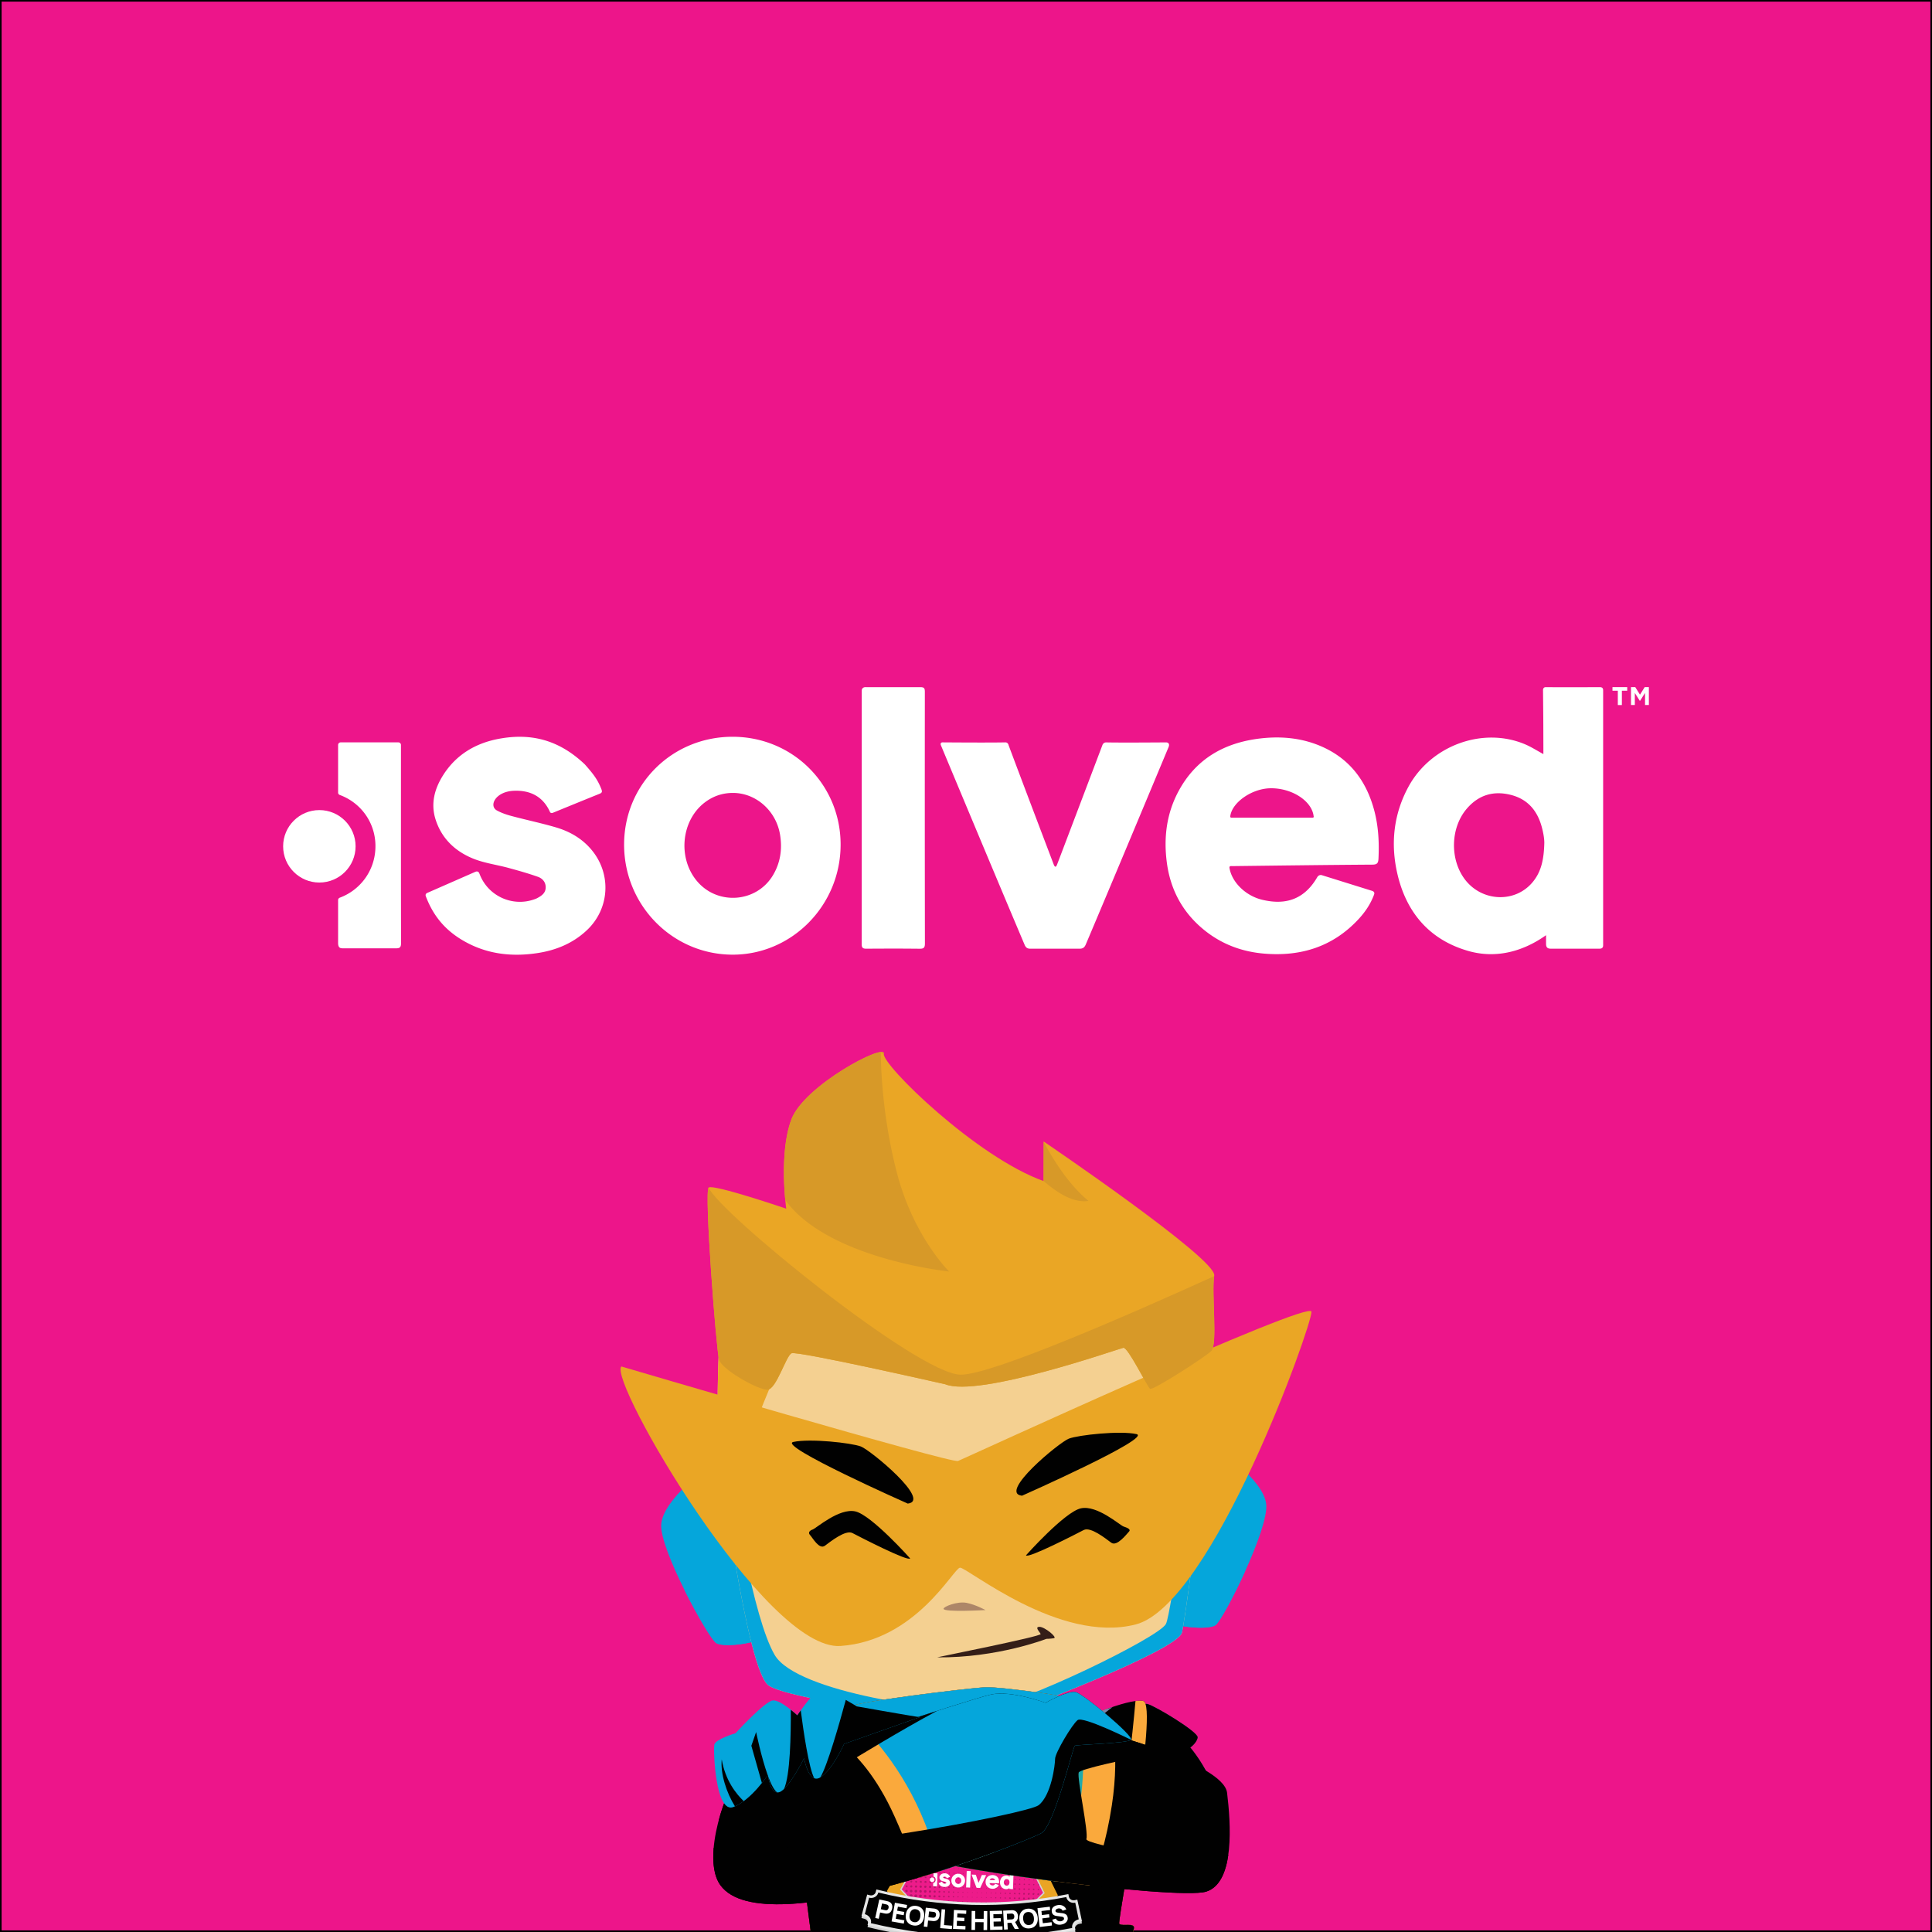 <svg xmlns="http://www.w3.org/2000/svg" xmlns:xlink="http://www.w3.org/1999/xlink" xml:space="preserve" id="Layer_1" x="0" y="0" style="enable-background:new 0 0 600 600" version="1.1" viewBox="0 0 600 600"><rect x="0" y="0" width="600" height="600" fill="#333333" stroke="none"/><style>.st1{fill:#fff}.st3{fill:#010101}.st4{fill:#faa93c}.st5{fill:#05a6db}.st9{fill:#eaa625}.st12{fill:#d79928}.st13{fill:#475974}.st19{fill:#d2d3d3}</style><path d="M0 0h600v600H0z" style="fill:#ed158a;stroke:#000;stroke-miterlimit:10"/><path d="M497.87 214.45v79.04c0 .37 0 1.13-1.1 1.13H481.6c-1.09 0-1.44-.47-1.46-1.49v-2.7c-.13-.14.23-.13 0 0-7.36 5.24-15.79 7.31-24.18 4.89-12.02-3.46-19.21-11.93-21.99-23.93-2.16-9.33-1.2-18.48 3.41-27.01 7-12.93 23.23-18.8 36.34-13.19 1.87.8 3.61 1.93 5.59 3v-1.76c-.02-9.62-.02-8.34-.11-17.96 0 0-.13-1.07.86-1.07 5.06.05 11.03.03 16.08 0h.72c1.01 0 1.01.7 1.01 1.05zm-18.27 47.27c0-1.19-.25-2.81-.7-4.56-1.33-5.22-4.32-8.97-9.77-10.32-5.36-1.33-9.93.06-13.55 4.24-5.2 5.99-5.38 16-.49 22.23 5.28 6.71 15.28 7.14 20.72.84 2.88-3.32 3.67-7.34 3.79-12.43zM381.84 269.62c.76 4.42 5.04 8.61 10.19 9.82 5.59 1.32 12.37 1.11 17.08-7.07.07-.12.6-.88 1.52-.54 5.11 1.59 10.25 3.2 15.48 4.83.97.32.69.99.56 1.33-1.09 2.85-2.72 5.24-4.7 7.39-7.97 8.64-18.01 11.76-29.51 10.76-6.77-.59-12.93-2.88-18.27-7.14-6.8-5.43-10.69-12.55-11.82-21.13-1.01-7.67-.11-15.11 3.55-22 5.41-10.19 14.28-15.23 25.51-16.54 6.66-.77 13.19-.13 19.34 2.65 8.65 3.91 13.69 10.84 16.05 19.86 1.27 4.85 1.52 9.79 1.28 14.79-.07 1.4-.39 1.88-1.91 1.89-14.25.09-28.5.28-42.75.45h-.97c-.42-.03-.76.09-.63.65zm26.11-16.22c-.6-4.69-6.71-8.64-13.28-8.6-5.87.04-12.09 4.41-12.6 8.69-.02.15 0 .45.4.45h25.06c.6 0 .45-.37.42-.54zM193.82 262.28c.01-18.67 14.89-33.46 33.66-33.47 18.72-.01 33.61 14.86 33.58 33.53-.03 18.87-15.16 34.21-33.64 34.14-18.6-.08-33.61-15.35-33.6-34.2zm33.76-16.03c-3.24.01-6.15 1.01-8.72 2.97-7.22 5.51-8.44 16.95-2.6 24.18 6.39 7.92 18.78 7.03 23.88-1.74 2.24-3.84 2.83-8.01 2.12-12.39-1.2-7.46-7.48-13.04-14.68-13.02zM292.7 230.55c3.14.02 14.51.11 19.53 0 .84 0 .99.86.99.86 3.93 10.51 12.01 31.79 14.02 37.06.52 1.31.88.41 1.03.07.08-.18 9.56-25.18 14.09-37.13 0 0 .25-.86 1.17-.85 4.84.1 15.09.01 18.62 0 .76 0 1.13.55.78 1.41-3.12 7.47-18.03 43.18-25.71 61.29-.41.98-.9 1.38-2.01 1.37h-15.17c-.98.01-1.45-.32-1.83-1.2-7.94-18.73-23.47-55.91-26.01-62-.22-.54.06-.88.5-.88zM268.86 213.4h16.83c1.32 0 1.53.28 1.53 1.55-.03 29.82-.02 48.27.02 78.08 0 1.29-.38 1.63-1.64 1.61-5.49-.06-10.98-.05-16.48-.01-1.07.01-1.52-.21-1.52-1.42.03-30.01.01-48.65.02-78.66-.03-.75.51-1.18 1.24-1.15zM124.52 232.22v-.87c0-.44-.36-.8-.8-.8H105.8c-.44 0-.8.36-.8.81v14.78c0 .34.22.64.54.75 6.91 2.55 11.53 9.28 11.02 17.04a16.966 16.966 0 0 1-11.03 14.85c-.32.12-.53.41-.53.75v13.3c0 1.68.82 1.68 1.62 1.68h16.36c1.34.02 1.57-.48 1.57-1.74-.05-21.15-.03-39.38-.03-60.55zM132.71 277.29c4.86-2.13 13.53-5.93 14.96-6.56.87-.33 1.14.39 1.17.47.1.24.16.39.22.53 2.67 6.59 10.08 9.94 16.8 7.59.31-.11.63-.22.92-.37 1.38-.73 2.67-1.57 2.69-3.35.02-1.71-1.05-2.83-2.47-3.32-2.98-1.05-6.03-1.91-9.08-2.74-3.69-1.01-7.58-1.49-11.09-2.94-5.6-2.3-9.8-6.34-11.62-12.31-1.46-4.81-.24-9.32 2.34-13.44 4.03-6.45 10.12-10.07 17.45-11.42 10.16-1.87 18.75.47 26.64 7.97 2.68 3.03 3.95 4.7 5.1 7.61.25.64.39 1.13-.45 1.47-4.89 1.97-9.76 3.97-14.64 5.96-.26.12-.76.06-.87-.33-2.18-4.79-6.18-6.77-11.3-6.52-5.64.28-7.76 4.69-5.14 6.12 1.44.78 3.04 1.32 4.64 1.74 4.53 1.21 9.14 2.17 13.64 3.49 4.49 1.32 8.44 3.63 11.41 7.38 5.91 7.46 5.19 17.97-1.71 24.51-4.24 4.02-9.4 6.2-15.09 7.11-8.46 1.35-16.57.36-24-4.19-5.21-3.19-8.72-7.46-10.95-13.31-.02-.08-.4-.78.43-1.15z" class="st1"/><circle cx="99.18" cy="262.83" r="11.25" class="st1"/><path d="M502.43 214.52h-1.66v-1.12h4.58v1.12h-1.66v4.44h-1.26v-4.44zm4.09-1.12h1.33l1.46 2.34 1.46-2.34h1.3v5.55h-1.19v-3.75l-1.53 2.43h-.11l-1.53-2.43v3.75h-1.19v-5.55z" class="st1"/><defs><path id="SVGID_1_" d="M0 0h600v600H0z"/></defs><clipPath id="SVGID_00000149382508720293270330000000898346124494162846_"><use xlink:href="#SVGID_1_" style="overflow:visible"/></clipPath><g style="clip-path:url(#SVGID_00000149382508720293270330000000898346124494162846_)"><path d="M269.75 625.15s-17.72-11.23-20.24-11.23c-2.53 0-2.51 4.39-2.51 4.39l-39.56 109.41s-12.16 8.6-9.1 8.6 31.96.81 35.01-1.61c3.04-2.42 62.5-92.34 60.82-94.52-1.7-2.2-24.42-15.04-24.42-15.04z" class="st3"/><path d="M251.67 708.34c5.86-8.78 12.43-18.77 18.62-28.34l-37.31-9.05s17.39-51.55 18.23-52.92c.22-.35 1.43-1.11 3.12-2.04-2.3-1.22-4.13-2.07-4.82-2.07-2.53 0-2.51 4.39-2.51 4.39l-29.5 81.58 34.17 8.45z" class="st4"/><path d="m225.37 678.11-17.93 49.59s-12.16 8.6-9.1 8.6 31.96.81 35.01-1.61c1.49-1.19 16.48-23.3 31.21-45.86l-39.19-10.72z" class="st5"/><radialGradient id="SVGID_00000113345892976257338410000002635672710205920688_" cx="278.603" cy="-46.48" r="116.237" gradientTransform="matrix(1 0 0 -1 0 600)" gradientUnits="userSpaceOnUse"><stop offset="0" style="stop-color:#5a2d55"/><stop offset=".227" style="stop-color:#5b3057"/><stop offset=".413" style="stop-color:#5e375e"/><stop offset=".585" style="stop-color:#644569"/><stop offset=".749" style="stop-color:#6b577b"/><stop offset=".904" style="stop-color:#746e93"/><stop offset="1" style="stop-color:#7b82a9"/></radialGradient><path d="M294.16 640.18c-1.68-2.18-24.41-15.03-24.41-15.03s-17.72-11.23-20.24-11.23c-1.4 0-2.02 1.35-2.29 2.56 12.09 10.05 33.23 27.27 33.23 28.07 0 1.09-53.25 84.78-54.91 85.58-1.05.51-16.29 3.81-27.36 6.17.05.01.1.01.17.01 3.06 0 31.96.81 35.01-1.61 3.02-2.42 62.48-92.34 60.8-94.52z" style="fill:url(#SVGID_00000113345892976257338410000002635672710205920688_)"/><path d="M332.38 625.15s19.33-11.23 21.86-11.23 1.88 4.39 1.88 4.39l23.8 109.41s10.92 8.6 7.86 8.6c-3.06 0-32.08.81-34.77-1.61-2.7-2.42-49.2-92.34-47.21-94.52 2-2.2 26.58-15.04 26.58-15.04z" class="st3"/><path d="M338.47 708.34c-4.59-8.78-9.72-18.77-14.54-28.34l38.62-9.05s-9.96-51.55-10.6-52.92c-.17-.35-1.27-1.11-2.83-2.04 2.47-1.22 4.43-2.07 5.12-2.07 2.53 0 1.88 4.39 1.88 4.39l17.75 81.58-35.4 8.45z" class="st4"/><path d="m369.13 678.11 10.79 49.59s10.92 8.6 7.86 8.6c-3.06 0-32.08.81-34.77-1.61-1.32-1.19-13.12-23.3-24.61-45.86l40.73-10.72z" class="st5"/><radialGradient id="SVGID_00000166641581940628284030000002989123317084655758_" cx="389.091" cy="-46.48" r="116.224" gradientTransform="matrix(-1 0 .14 -1 716.032 600)" gradientUnits="userSpaceOnUse"><stop offset="0" style="stop-color:#5a2d55"/><stop offset=".227" style="stop-color:#5b3057"/><stop offset=".413" style="stop-color:#5e375e"/><stop offset=".585" style="stop-color:#644569"/><stop offset=".749" style="stop-color:#6b577b"/><stop offset=".904" style="stop-color:#746e93"/><stop offset="1" style="stop-color:#7b82a9"/></radialGradient><path d="M305.8 640.18c2-2.18 26.58-15.03 26.58-15.03s19.33-11.23 21.86-11.23c1.4 0 1.83 1.35 1.92 2.56-13.54 10.05-37.15 27.27-37.27 28.07-.16 1.09 41.04 84.78 42.58 85.58.98.51 15.74 3.81 26.47 6.17-.05.01-.11.01-.17.01-3.06 0-32.08.81-34.77-1.61-2.69-2.42-49.19-92.34-47.2-94.52z" style="fill:url(#SVGID_00000166641581940628284030000002989123317084655758_)"/><path d="M232.39 477.62c-.01-1.87-7.66-23.79-10.16-23.04s-16.22 11.06-16.88 18.74c-.66 7.67 14.55 35.26 17.05 36.94 2.51 1.67 14.8-.19 14.79-2.42-.01-2.24-4.8-30.22-4.8-30.22z" class="st5"/><path d="m226.01 487.89-13.43 5.92c4.06 8.15 8.56 15.6 9.82 16.44 2.51 1.67 14.8-.19 14.79-2.42-.01-2.23-4.81-30.22-4.81-30.22-.01-1.87-7.66-23.79-10.16-23.04-2.12 3.19 3.79 33.32 3.79 33.32zM366.35 472.45c-.06-1.87 6.8-24.09 9.33-23.44s16.62 10.42 17.55 18.07c.93 7.64-13.27 35.83-15.72 37.61-2.45 1.77-14.81.4-14.88-1.84-.07-2.23 3.72-30.4 3.72-30.4z" class="st5"/><path d="m373.09 482.47 13.65 5.39c-3.77 8.31-7.99 15.93-9.23 16.83-2.45 1.77-14.81.4-14.88-1.84-.07-2.23 3.72-30.4 3.72-30.4-.06-1.87 6.8-24.09 9.33-23.44 2.24 3.1-2.59 33.46-2.59 33.46z" class="st5"/><path d="M231.86 398.29s-6.18 4.54-7.75 12.77c-1.57 8.22-1.4 34.5-.83 39.85.57 5.35 8.72 67.79 15.42 72.53 6.7 4.73 63.6 12.23 70.81 10.01 7.21-2.22 56.19-20.88 57.56-26.46s12.62-88.28 7.84-99.05c-4.8-10.79-115.04-29.29-143.05-9.65z" style="fill:#f4d091"/><path d="M231.86 398.29s-6.18 4.54-7.75 12.77c-1.57 8.22-1.4 34.5-.83 39.85.23 2.11 1.64 13.18 3.68 26.07 6.91-6.89 14.27-14.41 14.11-16.22-.29-3.38-10.51-6.47-8.67-12.39 1.85-5.92 11.69-31.08 14.65-32.78 2.96-1.7 100.33-7.37 102.48-4.25 2.14 3.12 12.25 30.55 11.7 32.52s-5.41 7.33-4.08 9.86c.71 1.35 8.09 9.88 14.83 17.55 3-25.76 5.74-57.01 2.93-63.34-4.8-10.78-115.04-29.28-143.05-9.64z" class="st9"/><path d="M293.57 429.89s-46.04-10.47-47.76-9.62c-1.73.85-4.69 11.18-7.44 11.31-2.82.14-14.16-6.22-15.05-9.33s-4.67-52.3-3.23-53.45c1.44-1.14 24.08 6.56 24.08 6.56s-2.4-17.14 1.61-27.73c4.02-10.61 29.26-23.83 28.69-20.38-.57 3.45 28.77 32.11 49.63 39.54l.02-12.29s53.87 36.52 52.97 41.64c-.9 5.11 1.12 21.42-.91 23.41-2.03 1.98-18.14 12.31-19.01 11.74-.86-.57-6.86-13.01-8.31-12.73-1.43.29-44.91 15.57-55.29 11.33z" class="st9"/><path d="M367.07 506.99c.83-3.38 5.26-34.91 7.59-61.74-5.51 11.16-10.88 55.79-12.57 59.09-2.15 4.19-45.09 25.08-56.96 26.33s-57.7-5.01-64.54-16.7c-6.86-11.72-12.61-49.97-13.49-53.34-.38-1.46-1.96-5.67-3.85-9.99l.03.28c.57 5.35 8.72 67.79 15.42 72.53 6.7 4.73 63.6 12.23 70.81 10.01 7.22-2.23 56.19-20.89 57.56-26.47z" class="st5"/><path d="M192.96 424.37s102.47 30.2 104.56 29.35c2.09-.84 109.51-50.33 109.77-46.35.26 3.97-30.79 90.96-54.57 97.11-23.75 6.14-52.52-17.9-54.6-17.62-2.08.28-13.64 22.64-37.07 24.31-23.42 1.68-72.23-82.55-68.09-86.8z" class="st9"/><path d="M281.91 466.95s-40.63-18.01-35.53-19.14c5.11-1.13 18.02.28 20.98 1.41 2.97 1.13 22.07 16.89 14.55 17.73zM317.4 464.51s40.64-18.02 35.53-19.14c-5.11-1.13-18.02.28-20.98 1.41-2.96 1.13-22.07 16.89-14.55 17.73z" class="st3"/><path d="M293.03 499.64c-.11-.66 4.28-2.42 7.14-1.86 2.86.56 5.89 2.24 5.89 2.24s-12.85.74-13.03-.38z" style="fill:#ad8668"/><path d="M291.08 514.71c-.4 0 32.46-6.51 32.11-7.25-.36-.74-1.96-2.23-.35-2.23s5.7 3.35 4.45 3.54-2.32.19-2.32.19-15.17 5.94-33.89 5.75z" style="fill:#341e18"/><path d="M282.65 483.97s-12.01-13.46-17.02-14.59c-5.01-1.12-12.15 5.24-13.22 5.61s-1.52 1.03-.8 1.78 2.79 4.58 4.57 3.27 6.42-5.05 8.57-3.93c2.15 1.13 17.37 8.98 17.9 7.86zM318.63 483.02s12.01-13.47 17.03-14.59 12.15 5.24 13.22 5.62c1.07.37 2.46.85 1.74 1.6s-3.73 4.76-5.51 3.45-6.42-5.05-8.57-3.93c-2.16 1.13-17.38 8.97-17.91 7.85z" class="st3"/><path d="M294.77 394.88s-11.09-10.81-16.26-30.78c-5.19-20.04-4.95-37.26-4.95-37.26l.91.65a.81.81 0 0 1 0-.22c.57-3.45-24.67 9.77-28.69 20.38-3.03 8-2.4 19.74-1.92 25 13.2 18.35 50.91 22.23 50.91 22.23zM338.05 372.95c-8.1-6.57-13.93-18.43-13.93-18.43l-.02 12.24c4.32 3.8 9.41 6.92 13.95 6.19z" class="st12"/><path d="M377.07 396.32c-25.29 11.48-69.3 30.8-78.79 30.6-13.47-.28-75.21-50.55-78.2-58.11-1.44 1.14 2.35 50.33 3.23 53.45.88 3.11 12.23 9.47 15.05 9.33 2.76-.14 5.72-10.47 7.44-11.31 1.73-.85 47.76 9.62 47.76 9.62 10.38 4.24 53.85-11.03 55.3-11.32 1.44-.28 7.45 12.17 8.31 12.73.86.57 16.97-9.76 19.01-11.74 2.02-1.97.06-17.96.89-23.25z" class="st12"/><path d="M336.34 540.67c-.19-.56 17.38-12.22 20.02-11.48 2.64.74 15.78 8.71 15.58 10.37-.2 1.67-2.28 3.15-2.28 3.15s12.33 14.04 9.4 30.08c-2.92 15.99-42.84 6.62-43.39 2.39-.55-4.24.67-34.51.67-34.51z" class="st13"/><path d="M336.34 540.67c-.19-.56 17.38-12.22 20.02-11.48 2.64.74 15.78 8.71 15.58 10.37-.2 1.67-2.28 3.15-2.28 3.15s12.33 14.04 9.4 30.08c-2.92 15.99-42.84 6.62-43.39 2.39-.55-4.24.67-34.51.67-34.51z" class="st3"/><path d="M266.19 547.14c.19-.55-17.37-12.21-20-11.47-2.63.74-15.78 8.7-15.58 10.36s2.28 3.14 2.28 3.14-12.33 14.03-9.41 30.04c2.91 15.97 42.82 6.62 43.37 2.39.55-4.22-.66-34.46-.66-34.46z" class="st13"/><radialGradient id="SVGID_00000047042388424948384800000014660153259393328778_" cx="-135.826" cy="38.088" r="24.224" gradientTransform="rotate(180 54.593 300)" gradientUnits="userSpaceOnUse"><stop offset="0" style="stop-color:#5a2d55"/><stop offset=".227" style="stop-color:#5b3057"/><stop offset=".413" style="stop-color:#5e375e"/><stop offset=".585" style="stop-color:#644569"/><stop offset=".749" style="stop-color:#6b577b"/><stop offset=".904" style="stop-color:#746e93"/><stop offset="1" style="stop-color:#7b82a9"/></radialGradient><path d="M266.19 547.14c.19-.55-17.37-12.21-20-11.47-2.63.74-15.78 8.7-15.58 10.36s2.28 3.14 2.28 3.14-12.33 14.03-9.41 30.04c2.91 15.97 42.82 6.62 43.37 2.39.55-4.22-.66-34.46-.66-34.46z" style="fill:url(#SVGID_00000047042388424948384800000014660153259393328778_)"/><path d="M267.4 536.78s-6.54-4.55-4.48-6.42c2.05-1.87 38.11-6.11 42.92-6.37s32.64 3.44 32.13 5.31-3.59 5.26-3.59 5.26 15.45-7.12 20.59-6.33c5.15.8-8.03 68.35-7.39 69.24.63.89 5.08-.6 4.57 1.49-.52 2.09-2.18 6-2.18 6s9.05 6.36 7.64 8.8c-1.42 2.45-30.92 21.44-36.14 24.29-5.24 2.86-34.17 5.1-37.88 3.18-3.7-1.91-43-24.1-41.04-26.86 1.95-2.75 6.8-2.44 6.8-2.44s-3.63-7.27-2.08-8.17c1.55-.9 4.88-1.2 4.88-1.2s-9.16-65.75-4.53-67.1c4.62-1.34 19.78 1.32 19.78 1.32z" class="st3"/><path d="M334.38 534.56s3.08-3.39 3.59-5.26c.51-1.86-27.32-5.57-32.13-5.31s-40.87 4.51-42.92 6.37c-2.05 1.87 4.48 6.42 4.48 6.42s-4.43-.78-9.24-1.28c12.49 18.97 40.21 60.24 44.55 59.6s29.77-44.41 41.18-64.42c-4.97 1.79-9.51 3.88-9.51 3.88z" class="st4"/><path d="M335.48 534.07c-.7.31-1.1.5-1.1.5s3.08-3.39 3.59-5.26c.51-1.86-27.32-5.57-32.13-5.31s-40.87 4.51-42.92 6.37c-1.28 1.17.78 3.37 2.51 4.87 1.22.97 1.97 1.55 1.97 1.55s31.37 32.96 35.88 31.03 31.95-33.53 31.95-33.53l.25-.22z" class="st5"/><path d="M343.75 600.88c-.29 1.65 5.62.27 5.62.27l-3.4 6.59s5.28 3.81 9.93 7.63c.93-.75 1.54-1.3 1.71-1.6 1.41-2.44-7.64-8.8-7.64-8.8s1.66-3.91 2.18-6-3.93-.6-4.57-1.49c-.63-.89 12.54-68.44 7.39-69.24-.64-.1-1.43-.08-2.34.04-1.95 22.74-8.65 71.24-8.88 72.6zM245.6 617.95l7.42-3.63s-3.4-6.31-3.4-7.41 6.18.55 6.18.55-5.8-59.52-6.89-72.26c-.49.06-.92.14-1.29.25-4.64 1.35 4.53 67.1 4.53 67.1s-3.33.3-4.88 1.2 2.08 8.17 2.08 8.17-4.85-.3-6.8 2.44c-.38.56.83 1.85 3.05 3.59z" class="st4"/><radialGradient id="SVGID_00000101088396913112906700000003335653910731918474_" cx="301.889" cy="65.449" r="34.696" gradientTransform="matrix(1 0 0 -1 0 600)" gradientUnits="userSpaceOnUse"><stop offset="0" style="stop-color:#5a2d55"/><stop offset=".227" style="stop-color:#5b3057"/><stop offset=".413" style="stop-color:#5e375e"/><stop offset=".585" style="stop-color:#644569"/><stop offset=".749" style="stop-color:#6b577b"/><stop offset=".904" style="stop-color:#746e93"/><stop offset="1" style="stop-color:#7b82a9"/></radialGradient><path d="M299.34 560.62c4.71 1.47 32.84-20.02 46.18-30.51-5.57 1.88-11.14 4.45-11.14 4.45s3-3.31 3.57-5.19c-13.69 4.52-32.5 10.71-35.5 11.58-3.94 1.14-26.88-3.51-38.13-6.75 1.39 1.41 3.09 2.59 3.09 2.59s-2.23-.39-5.23-.8c14.22 9.54 33.21 23.4 37.16 24.63z" style="fill:url(#SVGID_00000101088396913112906700000003335653910731918474_)"/><path d="M249.97 585.67c.91 7.5 1.72 13.51 2.03 15.84 3.57 2.01 7.08 4.04 7.72 4.04.57 0-4.04-8.95-9.75-19.88z" class="st3"/><radialGradient id="SVGID_00000148644826525065338020000006444004550307226009_" cx="294.817" cy="56.468" r="120.203" gradientTransform="matrix(1 0 0 -1 0 600)" gradientUnits="userSpaceOnUse"><stop offset="0" style="stop-color:#5a2d55"/><stop offset=".227" style="stop-color:#5b3057"/><stop offset=".413" style="stop-color:#5e375e"/><stop offset=".585" style="stop-color:#644569"/><stop offset=".749" style="stop-color:#6b577b"/><stop offset=".904" style="stop-color:#746e93"/><stop offset="1" style="stop-color:#7b82a9"/></radialGradient><path d="M249.35 611.93s-.69-.04-1.66.05c2.75 1.54 5.23 2.86 6.17 3.16 1.65.54-3.04-6.13-6.59-11.39-1.55.92 2.08 8.18 2.08 8.18z" style="fill:url(#SVGID_00000148644826525065338020000006444004550307226009_)"/><path d="M348.73 597.79c-.54-.01-.98-.08-1.15-.32-.33-.46 2.99-18.52 5.6-36.09-5.32 17.62-11.79 39.88-11.12 41.69.56 1.55 3.72-1.72 6.67-5.28z" class="st3"/><radialGradient id="SVGID_00000044174990467215300980000010298549504620740241_" cx="294.591" cy="56.255" r="119.891" gradientTransform="matrix(1 0 0 -1 0 600)" gradientUnits="userSpaceOnUse"><stop offset="0" style="stop-color:#5a2d55"/><stop offset=".227" style="stop-color:#5b3057"/><stop offset=".413" style="stop-color:#5e375e"/><stop offset=".585" style="stop-color:#644569"/><stop offset=".749" style="stop-color:#6b577b"/><stop offset=".904" style="stop-color:#746e93"/><stop offset="1" style="stop-color:#7b82a9"/></radialGradient><path d="M290.09 638.4c-10.73-1.97-24.5-8.23-35.31-14.12 11.28 7.21 26.57 15.8 28.81 16.96 3.71 1.92 32.64-.32 37.88-3.18 5.22-2.85 34.72-21.84 36.14-24.29.07-.12.11-.25.13-.39-15.55 8.58-52.56 27.79-67.65 25.02z" style="fill:url(#SVGID_00000044174990467215300980000010298549504620740241_)"/><radialGradient id="SVGID_00000054968505200169471640000013614080481139921814_" cx="294.562" cy="56.492" r="120.642" gradientTransform="matrix(1 0 0 -1 0 600)" gradientUnits="userSpaceOnUse"><stop offset="0" style="stop-color:#5a2d55"/><stop offset=".227" style="stop-color:#5b3057"/><stop offset=".413" style="stop-color:#5e375e"/><stop offset=".585" style="stop-color:#644569"/><stop offset=".749" style="stop-color:#6b577b"/><stop offset=".904" style="stop-color:#746e93"/><stop offset="1" style="stop-color:#7b82a9"/></radialGradient><path d="M356.68 610.91c-2.14-2.73-6.71-5.95-6.71-5.95s.51-1.19 1.05-2.61c-3.33 2.91-7.1 6.49-7.86 8.41-.86 2.13 7.03 1.23 13.52.15z" style="fill:url(#SVGID_00000054968505200169471640000013614080481139921814_)"/><path d="M246.67 552.49c1.04 16.32 4.06 39.54 5.11 47.37 21.77-5.62 48.47-14.65 49.53-14.39 1.04.25 28.02 11.33 48.75 19.29.35-.83 1.64-3.99 2.09-5.79.52-2.09-3.93-.6-4.57-1.49-.38-.54 4.31-25.59 6.92-45.42l-107.83.43z" class="st3"/><path d="m275.38 588.39 8.35-15.04 37.17.9 7.62 15.43-27.23 26.58z" class="st19"/><path d="m275.41 587.33 8.35-15.03 37.17.9 7.61 15.42-27.22 26.59z" style="fill:#eaa424"/><path d="m279.53 586.83 6.18-11.12 33.1.8 5.63 11.41-23.01 22.47z" class="st19"/><path d="m280.05 586.77 5.91-10.63 32.59.79 5.38 10.9-22.48 21.96z" style="fill:#ed1b8a"/><g style="opacity:.24"><path d="M297.39 589.22c.2.12.4-.07.28-.27-.19-.12-.39.07-.28.27zM297.5 586.33c.09 0 .2.02.24-.03 0-.07 0-.14.01-.21-.17-.14-.39.07-.25.24zM294.39 590.67c.22.21.59-.03.42-.33a.268.268 0 0 0-.42.33zM297.36 592.19c.22.04.31-.05.28-.27-.18-.24-.51.08-.28.27zM297.39 590.74c.22.04.31-.05.28-.27-.17-.23-.5.08-.28.27zM297.5 584.78c.04.01.05.04.07.07.14.02.22-.03.21-.17-.03-.17-.34-.13-.28.1zM297.64 580.4c.23.21.28-.31.04-.14-.05.01-.03.09-.04.14zM297.68 578.89c.04.01.05.04.07.07.09.03.07-.07.14-.07.01-.17-.21-.17-.21 0zM297.79 577.34c0 .02-.01.04-.04.03v.07c.02 0 .04.01.03.04h.07c0-.02.01-.04.03-.03v-.07c-.02 0-.04-.01-.03-.04h-.06zM297.57 581.82c.37.36.22-.5 0 0zM297.54 583.33c.04.01.05.04.07.07.14.02.22-.03.21-.17-.04-.16-.34-.13-.28.1zM297.64 593.47c-.03-.22-.2-.17-.27-.14-.5.19.33.62.27.14zM299.19 578.92c.02 0 .04.01.03.04h.07c0-.02.01-.04.04-.03v-.07c-.02 0-.04-.01-.03-.04h-.07c0 .02-.01.04-.03.03 0 .03 0 .05-.01.07zM295.68 603.21c-.11.01-.19.05-.25.09l.68.73c.23-.31.15-.89-.43-.82zM299.27 577.37c0 .02-.01.04-.03.03v.07c.02 0 .04.01.03.04h.07c0-.02.01-.04.04-.03v-.07c-.02 0-.04-.01-.03-.04-.04.01-.06.01-.08 0zM297.29 594.77c-.41.35.42.57.31.11-.02-.09-.14-.21-.31-.11zM297.66 605.16c-.01-.3-.2-.53-.61-.46-.1.02-.19.05-.25.1l.71.76c.09-.1.16-.23.15-.4zM299.12 580.44c.23.21.28-.31.04-.14-.05.01-.03.09-.04.14zM299.09 581.89c.23.21.28-.31.04-.14-.05.01-.04.08-.04.14zM297.5 603.43c-.07-.07-.23-.14-.45-.08-.28.08-.27.23-.28.3-.13.89 1.34.42.73-.22zM297.57 597.74c-.05-.08-.26-.17-.38-.08-.48.35.52.76.38.08zM297.56 602.12c-.05-.19-.27-.26-.48-.18-.17.06-.2.17-.21.24-.1.62.85.51.69-.06zM297.6 596.36c-.02-.18-.15-.23-.31-.18-.56.19.37.8.31.18zM296.97 601c.08.12.39.15.52.05.09-.09.1-.32.05-.45-.26-.28-.78-.01-.57.4zM297.01 599.45c.25.42.83-.13.42-.4-.08.02-.25-.05-.28.03-.13.03-.16.18-.14.37zM294.27 601.7c-.1.01-.19.05-.25.09l.67.73c.24-.31.16-.9-.42-.82zM296.23 578.85c.04.01.05.04.07.07.09.03.07-.07.14-.07.01-.16-.21-.17-.21 0zM296.34 577.3c0 .02-.01.04-.03.03v.07c.02 0 .04.01.03.04h.07c0-.02.01-.04.03-.03v-.07c-.02 0-.04-.01-.03-.04-.03.01-.05 0-.07 0zM299.05 583.37c.23.21.28-.31.04-.14-.05.01-.03.08-.04.14zM296.16 580.33c.37.37.22-.49 0 0zM294.78 600.57c-.06-.22-.32-.31-.58-.22-.12.04-.22.12-.25.2-.28.85 1.02.72.83.02zM296.13 581.81c.04.01.05.04.07.07.14.02.22-.03.21-.17-.04-.16-.34-.12-.28.1zM296.4 583.27c.01-.25-.34-.26-.35-.01.07.16.28.17.35.01zM294.26 593.52c.17.58.89-.22.39-.37-.05-.01-.12 0-.21.03-.15.06-.26.09-.18.34zM294.81 591.81c-.05-.08-.26-.17-.38-.08-.47.35.53.77.38.08zM294.7 595.12c.21-.17.05-.57-.23-.52-.61.09-.09.78.23.52zM294.77 597.74c-.02-.17-.13-.34-.44-.25-.85.24.56 1.19.44.25zM294.01 599.28c.02.53.82.45.76-.08-.02-.2-.14-.37-.48-.29-.21.05-.29.12-.28.37zM294.78 596.19c-.03-.1-.19-.25-.44-.15-.75.47.69.92.44.15zM295.63 596.45c.16.58.89-.22.39-.37-.05-.01-.12 0-.21.03-.14.06-.25.09-.18.34zM296.09 601.91c-.07-.07-.23-.14-.45-.08-.28.08-.27.23-.28.3-.13.89 1.34.42.73-.22zM295.74 595.08c.22.21.59-.03.42-.33-.22-.21-.59.02-.42.33zM296.05 584.81c.2.12.4-.07.28-.27-.19-.12-.39.07-.28.27zM296.22 593.43c-.02-.18-.15-.23-.31-.18-.56.19.37.8.31.18zM296.12 599.09c-.03-.05-.15-.13-.31-.11-.21.03-.31.16-.32.27-.06.67.95.29.63-.16zM296.18 600.74c-.01-.21-.14-.38-.44-.32-.22.04-.31.16-.32.34-.01.55.78.47.76-.02zM296.19 597.81c-.01-.21-.18-.3-.37-.25-.77.18.41 1.06.37.25zM296.02 587.78c.22.04.31-.05.28-.27-.18-.24-.51.08-.28.27zM296.05 586.33c.22.04.31-.05.28-.27-.17-.23-.5.08-.28.27zM296.3 589.02c-.03-.22-.2-.17-.27-.14-.5.19.33.63.27.14zM295.92 591.81c-.41.35.42.57.31.11-.03-.09-.15-.21-.31-.11zM296.26 590.51c-.03-.22-.2-.17-.27-.14-.49.18.33.62.27.14zM297.74 587.68c.01-.25-.34-.26-.34-.01.06.16.27.17.34.01zM300.1 605.66c.56-.02.43-.88-.08-.79-.57.09-.37.81.08.79zM300.46 603.67c-.05-.19-.27-.26-.48-.18-.17.06-.2.17-.21.24-.11.62.84.51.69-.06zM300.52 606.64c-.02-.27-.2-.49-.61-.39-.25.06-.34.23-.35.41-.06.78 1.02.63.96-.02zM299.88 607.59a.64.64 0 0 0-.33.16l.83.9c.38-.36.3-1.21-.5-1.06zM300.46 602.29c-.01-.19-.11-.35-.41-.25-.72.24.45 1.04.41.25zM302.12 580.37c0 .02-.01.04-.04.03v.07c.02 0 .04.01.03.04h.07c0-.02.01-.04.03-.03v-.07c-.02 0-.04-.01-.03-.04-.01.01-.03.01-.06 0zM302.05 581.92c.02 0 .04.01.03.03h.07c0-.02.01-.04.03-.03v-.07c-.02 0-.04-.01-.03-.03h-.07c0 .02-.01.04-.04.03.01.03.01.05.01.07zM300.49 596.43c-.03-.22-.2-.17-.27-.14-.49.19.34.63.27.14zM300.21 595.19c.22.04.31-.05.28-.27-.17-.24-.5.08-.28.27zM298.98 584.78c.38.37.22-.49 0 0zM300.01 599.56c.22.21.59-.03.42-.33-.23-.21-.59.02-.42.33zM299.9 600.97c.17.58.89-.22.39-.37-.05-.01-.12 0-.21.03-.14.06-.25.09-.18.34zM301.66 596.67c.22.04.31-.05.28-.27-.17-.23-.5.08-.28.27zM301.66 595.19c.2.12.4-.07.28-.27-.19-.13-.39.06-.28.27zM300.53 593.61c.01-.25-.34-.26-.35-.01.07.16.28.17.35.01zM301.7 593.67c.04.01.05.04.07.07.14.02.22-.03.21-.17-.04-.16-.34-.13-.28.1zM301.94 597.95c-.03-.22-.2-.17-.27-.14-.49.19.33.62.27.14zM301.94 599.4c-.02-.18-.15-.23-.31-.18-.56.19.36.79.31.18zM301.74 592.15c.37.37.22-.49 0 0zM302.02 583.41c.02 0 .04.01.03.04h.07c0-.02.01-.04.03-.03v-.07c-.02 0-.04-.01-.03-.04h-.07c0 .02-.01.04-.04.03.01.02.01.04.01.07zM301.91 586.33c.04.01.05.04.07.07.09.03.07-.07.14-.07.01-.16-.21-.17-.21 0zM301.98 584.85c.02 0 .04.01.03.03h.07c0-.02.01-.04.03-.03v-.07c-.02 0-.04-.01-.03-.04h-.07c0 .02-.01.04-.04.03.01.04.01.06.01.08zM301.84 589.26c.23.21.28-.31.04-.14-.05.01-.04.09-.04.14zM301.87 587.81c.23.21.28-.31.04-.14-.05.01-.03.09-.04.14zM301.8 590.74c.23.21.28-.31.04-.14-.05.01-.03.09-.04.14zM300.15 597.77c-.41.35.42.57.31.11a.2.2 0 0 0-.31-.11zM298.8 593.7c.22.04.31-.05.28-.27-.17-.23-.5.09-.28.27zM299.05 597.88c-.02-.18-.15-.23-.31-.18-.57.19.36.79.31.18zM299.08 594.95c-.03-.22-.2-.17-.27-.14-.49.19.33.62.27.14zM298.74 596.25c-.41.35.42.57.31.11a.21.21 0 0 0-.31-.11zM298.88 600.57c-.08.02-.25-.05-.28.03-.13.04-.16.18-.15.38.26.41.83-.14.43-.41zM300.25 592.15c.04.01.05.04.07.07.14.02.22-.03.21-.17-.03-.16-.34-.12-.28.1zM299.04 599.33c-.01-.13-.1-.25-.3-.21-.74.12.36.93.3.21zM299.12 592.09c.01-.25-.34-.26-.34-.01.06.17.26.17.34.01zM298.91 587.74c.04.01.05.04.07.07.14.02.22-.03.21-.17-.03-.16-.34-.12-.28.1zM298.95 586.3c.04.01.05.04.07.07.14.02.22-.03.21-.17-.04-.17-.34-.13-.28.1zM298.88 589.19c.04.01.05.04.07.07.14.02.22-.03.21-.17-.04-.16-.34-.13-.28.1zM298.87 590.74c.09 0 .2.02.24-.03 0-.07 0-.14.01-.21-.17-.14-.39.07-.25.24zM298.42 602.48c.08.12.39.15.52.05.09-.09.1-.32.04-.45-.25-.28-.77-.01-.56.4zM300.57 583.44c.09.03.07-.07.14-.07.01-.17-.21-.17-.21-.01.04.02.05.05.07.08zM300.43 586.33c.23.21.28-.31.04-.14-.05.01-.04.09-.04.14zM300.46 584.85c.23.21.28-.31.04-.14-.05.01-.03.09-.04.14zM300.39 587.78c.23.21.28-.31.04-.14-.05.01-.03.08-.04.14zM300.32 589.19c.38.37.23-.49 0 0zM300.29 590.71c.04.01.05.04.07.07.14.02.22-.03.21-.17-.04-.17-.34-.13-.28.1zM300.61 580.44c.02 0 .04.01.03.04h.07c0-.02.01-.04.04-.03v-.07c-.02 0-.04-.01-.03-.04h-.07c0 .02-.01.04-.03.03-.01.02-.01.05-.01.07zM299.14 606.64c-.01-.31-.2-.57-.64-.5-.14.02-.24.07-.32.14l.76.81a.51.51 0 0 0 .2-.45zM300.54 581.89c.04.01.05.04.07.07.09.03.07-.07.14-.07 0-.17-.22-.17-.21 0zM299.08 605.19c-.01-.24-.18-.44-.51-.39-.24.04-.38.17-.39.4-.02.61.92.59.9-.01zM299.04 603.74c-.01-.26-.21-.39-.48-.32-.93.23.52 1.31.48.32zM300.68 578.86c0 .02-.01.04-.03.03v.07c.02 0 .04.01.03.04h.07c0-.02.01-.04.04-.03v-.07c-.02 0-.04-.01-.03-.04h-.08zM289.89 588.94c.02.47.71.4.69-.05-.01-.2-.14-.37-.44-.29-.19.05-.26.15-.25.34zM287.68 593.23c-.01-.29-.18-.5-.58-.43-.27.05-.38.18-.39.44-.01.68.99.63.97-.01zM287.68 591.75c-.01-.26-.16-.47-.54-.39-.25.05-.35.18-.35.41-.02.64.91.57.89-.02zM287.1 594.21c-.04.01-.08.01-.11.02l.61.66c.14-.31.01-.74-.5-.68zM287.58 590.02c-.07-.07-.23-.14-.45-.08-.28.08-.27.23-.28.3-.12.89 1.35.42.73-.22zM288.86 580.19c.04.01.05.04.07.07.14.02.22-.03.21-.17-.04-.16-.34-.13-.28.1zM289.13 578.68c.01-.17-.21-.17-.21-.01.04.01.05.04.07.07.1.03.08-.06.14-.06zM287.69 581.51c-.03-.22-.2-.17-.27-.14-.49.18.33.62.27.14zM287.33 589.25c.56-.02.43-.88-.08-.79-.58.09-.37.81.08.79zM287.72 584.33c-.03-.1-.19-.25-.44-.15-.74.47.69.92.44.15zM289.17 581.54c-.03-.22-.2-.17-.27-.14-.49.19.33.62.27.14zM287.72 582.99c-.01-.13-.1-.25-.3-.21-.75.12.35.93.3.21zM287.72 585.82c-.05-.19-.26-.26-.48-.18-.17.06-.2.17-.21.24-.11.62.84.51.69-.06zM286.96 587.49c.08.45.86.38.76-.19-.03-.18-.17-.36-.51-.25-.2.06-.3.14-.25.44zM290.34 580.3c.09 0 .2.02.24-.03v-.21c-.16-.15-.38.06-.24.24zM289.13 594.71c-.01-.26-.19-.47-.54-.43-.27.04-.42.17-.42.44-.03.65.97.63.96-.01zM289.13 591.81c.01-.28-.15-.47-.51-.39-.23.05-.31.16-.32.37-.01.61.81.54.83.02zM288.55 595.7a.75.75 0 0 0-.16.04l.64.69c.17-.32.05-.8-.48-.73zM289.13 593.26c-.01-.24-.18-.44-.51-.39-.24.04-.38.17-.39.4-.02.61.92.59.9-.01zM287.38 580.12c.37.37.22-.49 0 0zM290.41 578.61c-.05 0-.03.08-.04.14.23.2.28-.32.04-.14zM288.62 590.01c-.2.06-.3.15-.25.44.08.45.86.38.76-.19-.03-.17-.17-.36-.51-.25zM288.51 586.01c.02.47.71.4.69-.05-.01-.2-.14-.37-.44-.29-.19.05-.26.15-.25.34zM289.2 583.03c-.01-.13-.1-.25-.3-.21-.74.12.36.92.3.21zM289.2 584.47c-.01-.19-.11-.35-.41-.25-.71.24.46 1.05.41.25zM289.16 588.85c-.01-.26-.21-.39-.47-.32-.94.23.52 1.31.47.32zM289.17 587.3c-.05-.19-.27-.26-.48-.18-.17.06-.2.17-.21.24-.11.62.84.51.69-.06zM286.27 591.71c-.01-.26-.19-.47-.54-.43-.27.04-.42.17-.42.44-.02.65.97.63.96-.01zM283.38 588.64c-.03-.22-.19-.43-.58-.32-.24.06-.31.21-.32.37-.06.76.99.6.9-.05zM284.79 582.92c-.02-.18-.15-.23-.31-.18-.56.19.37.79.31.18zM282.65 585.87c.02.47.71.4.69-.05-.01-.2-.14-.37-.44-.29-.18.05-.26.15-.25.34zM282.99 587.7c.56-.02.43-.88-.08-.8-.58.1-.37.82.08.8zM284.59 579.95c0 .02-.01.04-.04.03v.07c.02 0 .04.01.03.04h.07c0-.02.01-.04.03-.03v-.07c-.02 0-.04-.01-.03-.04h-.06zM284.45 581.53c.04.01.05.04.07.07.14.02.22-.03.21-.17-.04-.16-.34-.13-.28.1zM283.38 590.16c-.02-.26-.19-.47-.55-.41l.54.58c0-.05.01-.11.01-.17zM281.86 585.78c-.01-.19-.11-.35-.41-.25-.71.23.46 1.04.41.25zM281.89 587.23c-.01-.26-.21-.39-.47-.32-.94.23.52 1.31.47.32zM282.75 584.46c.17.58.88-.22.39-.37-.05-.01-.12 0-.21.03-.14.05-.25.08-.18.34zM283.28 582.88c-.08-.22-.39-.21-.41.06.05.07.1.13.17.18.13-.02.21-.1.24-.24zM281.93 588.68c-.01-.23-.17-.43-.47-.4l.47.5v-.1zM287.52 578.54c0 .02-.01.04-.04.03v.07c.02 0 .04.01.03.04h.07c0-.02.01-.04.03-.03v-.07c-.02 0-.04-.01-.03-.04h-.06zM286.27 588.64c-.06-.22-.32-.31-.58-.22-.12.04-.22.12-.25.2-.27.86 1.02.73.83.02zM286.21 590.02c-.07-.11-.24-.2-.48-.15-.33.07-.35.23-.35.4-.03.76 1.28.47.83-.25zM286.27 584.4c-.01-.19-.11-.35-.41-.25-.71.24.46 1.04.41.25zM285.91 587.77c.56-.02.43-.88-.08-.8-.57.1-.36.82.08.8zM284.72 584.64c.21-.17.05-.57-.23-.52-.61.09-.09.78.23.52zM290.62 581.54a.2.2 0 0 0-.31-.11c-.42.35.42.57.31.11zM286.24 593.05c-.06-.26-.33-.37-.62-.3l.59.63c.04-.08.06-.19.03-.33zM284.86 587.33c.01-.28-.15-.47-.51-.39-.23.05-.31.16-.32.37-.01.6.81.54.83.02zM294.88 588.99c-.02-.18-.15-.23-.31-.18-.56.19.37.79.31.18zM284.83 585.75c-.05-.19-.27-.26-.48-.18-.17.06-.2.17-.21.24-.11.62.84.5.69-.06zM284.71 590.6c.33-.31.01-.83-.36-.8-.93.08-.2 1.34.36.8zM284.86 588.75c-.01-.26-.17-.47-.54-.39-.25.05-.35.18-.36.41-.01.64.92.57.9-.02zM286.09 586.26c.33-.14.21-.74-.19-.69-.63.07-.28.89.19.69zM292.85 590.56c.17.58.88-.22.39-.37-.05-.01-.12 0-.21.03-.15.06-.26.09-.18.34zM292.95 589.18c.4.4.72-.6.15-.44-.22.06-.28.32-.15.44zM293.44 587.4c-.05-.08-.26-.17-.38-.08-.47.35.53.76.38.08zM293.02 586.26c.22.21.59-.03.42-.33a.268.268 0 0 0-.42.33zM293.36 593.37c-.01-.19-.11-.35-.41-.25-.71.23.46 1.04.41.25zM293.29 592.16c.21-.17.05-.57-.23-.52-.61.09-.09.77.23.52zM293.3 578.82c.23.21.28-.31.04-.14-.05 0-.03.08-.04.14zM293.26 580.37c.09 0 .2.02.24-.03 0-.07 0-.14.01-.21-.17-.15-.38.06-.25.24zM293.36 594.81c-.01-.25-.2-.33-.41-.29-.25.05-.28.19-.28.3-.01.45.72.5.69-.01zM293.41 577.23c0 .02-.01.04-.04.03v.07c.02 0 .04.01.03.04h.07c0-.02.01-.04.04-.03v-.07c-.02 0-.04-.01-.03-.04h-.07zM293.06 583.19c.02.32.69.23.45-.16-.04-.06-.12-.1-.24-.07-.23.04-.22.13-.21.23zM293.3 581.88c.14-.02.22-.1.25-.24-.08-.22-.39-.21-.42.06.05.07.1.13.17.18zM293.51 584.58c-.02-.18-.16-.26-.34-.18-.51.23.4.77.34.18zM294.68 581.85c.2.12.4-.07.28-.27-.2-.12-.4.07-.28.27zM294.95 584.61c-.03-.22-.2-.17-.27-.14-.49.19.34.63.27.14zM294.99 583.17c-.03-.22-.2-.17-.27-.14-.49.18.33.62.27.14zM291.37 598.69c-.07.01-.13.03-.18.06l.66.71c.21-.31.08-.87-.48-.77zM294.61 585.95c-.41.35.42.57.31.11a.2.2 0 0 0-.31-.11zM294.43 587.6c.02.32.69.23.45-.16-.04-.06-.12-.1-.24-.07-.22.04-.21.13-.21.23zM294.71 580.33c.04.01.05.04.07.07.14.02.22-.03.21-.17-.03-.16-.34-.12-.28.1zM294.78 578.85c.23.21.28-.31.04-.14-.05.01-.03.09-.04.14zM293.36 599.19c-.01-.26-.17-.47-.54-.39-.25.05-.35.18-.35.41-.02.64.91.58.89-.02zM293.15 596.64c.33-.14.21-.74-.19-.69-.63.06-.28.88.19.69zM293.36 597.74c-.01-.19-.23-.38-.44-.36-.28.03-.4.15-.39.4.02.46.85.54.83-.04zM294.89 577.27c0 .02-.01.04-.03.03v.07c.02 0 .04.01.03.04h.07c0-.02.01-.04.04-.03v-.07c-.02 0-.04-.01-.03-.04h-.08zM292.78 600.21c-.07.01-.13.03-.18.06l.66.72c.21-.33.08-.88-.48-.78zM291.96 577.2c0 .02-.01.04-.04.03v.07c.02 0 .04.01.03.04h.07c0-.02.01-.04.04-.03v-.07c-.02 0-.04-.01-.03-.04h-.07zM290.51 594.61c-.06-.22-.32-.31-.58-.22-.12.04-.22.12-.25.2-.27.85 1.02.72.83.02zM290.06 592.94c-.57.09-.36.81.08.8.57-.03.43-.88-.08-.8zM290.54 591.81c-.01-.26-.21-.39-.47-.32-.94.24.51 1.31.47.32zM290.51 596.05c-.05-.2-.23-.37-.61-.26-.14.04-.25.14-.28.23-.26.85 1.09.85.89.03zM290.62 582.96c-.05-.08-.26-.17-.38-.08-.48.35.52.76.38.08zM291.86 578.78c.23.21.28-.31.04-.14-.06.01-.04.09-.04.14zM289.93 597.21c-.05.01-.09.02-.13.04l.64.69c.16-.33.02-.83-.51-.73zM290.61 585.99c-.01-.19-.11-.35-.41-.25-.71.24.46 1.04.41.25zM290.54 590.26c-.05-.19-.27-.26-.48-.18-.17.06-.2.17-.21.24-.1.63.85.51.69-.06zM290.06 584.67c.25.42.83-.13.42-.4-.08.02-.25-.05-.28.03-.13.03-.16.18-.14.37zM289.99 587.66c.08.12.39.15.52.05.09-.09.1-.32.04-.45-.25-.28-.78-.01-.56.4zM301.45 601.11c.4.4.72-.6.15-.44-.22.06-.28.31-.15.44zM291.61 584.77c.39.4.72-.6.15-.44-.22.06-.28.32-.15.44zM291.58 591.56c-.25.05-.28.19-.28.3-.01.44.72.49.69-.02-.02-.24-.2-.32-.41-.28zM292.02 588.92c-.01-.21-.18-.3-.37-.25-.76.18.42 1.06.37.25zM291.95 593.23c-.05-.19-.27-.26-.48-.18-.17.06-.2.17-.21.24-.1.62.85.51.69-.06zM291.99 590.3c-.03-.1-.19-.25-.44-.15-.75.46.69.92.44.15zM291.12 596.34c.08.49.93.42.83-.19-.03-.19-.18-.39-.54-.29-.21.07-.34.17-.29.48zM291.19 594.9c.08.45.86.38.76-.19-.03-.18-.17-.36-.51-.25-.19.06-.3.14-.25.44zM292.1 583.1c-.02-.18-.16-.26-.34-.18-.51.23.39.77.34.18zM292.1 581.61c-.03-.22-.2-.17-.27-.14-.49.19.33.63.27.14zM291.75 580.23c.07.16.27.17.34.01.01-.26-.33-.27-.34-.01zM291.5 586.15c.17.58.88-.22.39-.37-.05-.01-.12 0-.21.03-.14.06-.25.09-.18.34zM291.62 587.26c-.13.04-.16.18-.15.38.25.42.83-.13.42-.4-.08.01-.25-.06-.27.02zM291.95 597.61c-.05-.28-.29-.37-.58-.29-.2.05-.3.19-.32.27-.2.84 1.04.73.9.02zM304.87 602.4c-.01-.19-.11-.35-.41-.25-.72.24.45 1.04.41.25zM313.9 586.55c-.03-.22-.2-.17-.27-.14-.49.19.33.63.27.14zM313.34 592.61c.39.4.72-.6.15-.44-.22.05-.27.31-.15.44zM310.73 582.13c.38.37.22-.49 0 0zM313.38 591.13c.22.21.59-.03.42-.33-.22-.21-.59.02-.42.33zM313.94 583.69c.01-.25-.34-.26-.34-.01.06.17.26.17.34.01zM313.87 589.45c-.02-.18-.15-.23-.31-.18-.57.19.36.79.31.18zM313.56 587.86c-.41.35.42.57.31.11a.2.2 0 0 0-.31-.11zM312.31 598.1c-.05-.19-.27-.26-.48-.18-.17.06-.2.17-.21.24-.1.62.84.51.69-.06zM311.72 596.95c.08.12.39.15.52.05.09-.09.1-.32.05-.45-.26-.28-.78-.02-.57.4zM313.35 597.88c-.35.06-.41.35-.29.57l.54-.53a.403.403 0 0 0-.25-.04zM313.73 580.79c.23.21.28-.31.04-.14-.05.01-.03.09-.04.14zM313.66 582.24c.04.01.05.04.07.07.14.02.22-.03.21-.17-.03-.16-.34-.13-.28.1zM313.84 579.35c.09.03.07-.07.14-.07.01-.17-.21-.17-.21-.01.04.02.05.05.07.08zM315.11 583.83c.2.12.4-.07.28-.27-.2-.13-.4.06-.28.27zM315.42 585.11c-.03-.22-.2-.17-.27-.14-.49.19.33.62.27.14zM312.18 595.03c-.08.02-.25-.05-.28.03-.13.04-.16.18-.15.38.26.41.84-.14.43-.41zM314.93 586.65c.02.32.69.23.45-.16-.04-.06-.12-.1-.24-.08-.22.05-.21.14-.21.24zM315.14 582.28c.04.01.05.04.07.07.14.02.22-.03.21-.17-.03-.17-.34-.13-.28.1zM315.35 589.38c-.05-.08-.26-.17-.38-.08-.47.35.53.76.38.08zM315.38 588.04c-.02-.17-.16-.26-.34-.18-.51.23.4.77.34.18zM313.8 595.2c-.03-.1-.19-.25-.44-.15-.75.47.69.92.44.15zM313.24 594.02c.25.42.83-.13.42-.4-.08.02-.25-.05-.28.03-.13.03-.16.18-.14.37zM313.79 596.65c-.05-.19-.26-.26-.48-.18-.17.06-.2.17-.21.24-.1.62.85.51.69-.06zM315.32 579.21c0 .02-.01.04-.03.03v.07c.02 0 .04.01.03.04h.07c0-.02.01-.04.03-.03v-.07c-.02 0-.04-.01-.03-.04h-.07zM314.8 596.47c-.19.06-.3.15-.25.44 0 .02.01.05.02.07l.54-.52a.475.475 0 0 0-.31.01zM315.21 580.83c.23.21.28-.31.04-.14-.05.01-.03.08-.04.14zM312.14 586.72c.22.04.31-.05.28-.27-.17-.23-.5.08-.28.27zM310.8 595.13c-.05-.08-.26-.17-.38-.08-.47.35.53.76.38.08zM310.83 593.79c-.02-.18-.15-.23-.31-.18-.56.19.37.79.31.18zM310.87 590.86c-.03-.22-.2-.17-.27-.14-.49.19.33.62.27.14zM310.53 592.16c-.41.35.42.57.31.11-.03-.09-.15-.21-.31-.11zM310.24 596.81c.17.58.89-.22.39-.37-.05-.01-.12 0-.21.03-.15.05-.25.08-.18.34zM310.8 598.06c-.03-.1-.19-.25-.44-.15-.75.47.69.92.44.15zM310.62 586.65c.2.12.4-.07.28-.27-.19-.12-.39.07-.28.27zM310.59 589.58c.22.04.31-.05.28-.27-.18-.24-.51.08-.28.27zM310.7 583.65c.04.01.05.04.07.07.14.02.22-.03.21-.17-.04-.16-.34-.13-.28.1zM310.69 585.17c.09 0 .2.02.24-.03v-.21c-.16-.15-.37.06-.24.24zM310.8 599.51c-.05-.19-.26-.26-.48-.18-.17.06-.2.17-.21.24-.11.62.84.51.69-.06zM310.62 588.13c.22.04.31-.05.28-.27-.17-.23-.5.08-.28.27zM312.42 587.97c-.03-.22-.2-.17-.27-.14-.49.18.33.62.27.14zM312.35 593.83c-.01-.13-.1-.25-.31-.21-.74.12.36.92.31.21zM312.14 585.2c.2.12.4-.07.28-.27-.19-.12-.39.07-.28.27zM314.79 591.09c.17.58.89-.22.39-.37-.05-.01-.12 0-.21.03-.14.06-.25.09-.18.34zM312.38 589.41c-.03-.22-.2-.17-.27-.14-.49.19.34.63.27.14zM311.9 590.95c.02.32.69.23.45-.16-.04-.06-.12-.1-.24-.08-.23.05-.22.14-.21.24zM312.35 592.34c-.02-.17-.16-.26-.34-.18-.51.24.4.78.34.18zM312.21 583.76c.09 0 .2.02.24-.03 0-.07 0-.14.01-.21-.17-.15-.39.06-.25.24zM312.32 579.24c.04.01.05.04.07.07.09.03.07-.07.14-.07.01-.16-.21-.17-.21 0zM312.43 577.69c0 .02-.01.04-.03.03v.07c.02 0 .04.01.03.04h.07c0-.02.01-.04.04-.03v-.07c-.02 0-.04-.01-.03-.04h-.08zM312.22 582.17c.37.37.22-.49 0 0zM311.84 599.29c-.23.05-.31.16-.32.37 0 .1.02.18.05.24l.6-.59a.502.502 0 0 0-.33-.02zM312.28 580.76c.23.21.28-.31.04-.14-.05.01-.03.08-.04.14zM313.62 585.27c.22.04.31-.05.28-.27-.17-.23-.5.09-.28.27zM322.31 589.41c-.16.05-.23.14-.23.23l.23-.23zM322.23 588.45c.39.4.72-.6.15-.44-.22.05-.27.31-.15.44zM320.69 588.3c.17.58.88-.22.39-.37-.05-.01-.12 0-.21.03-.15.06-.26.09-.18.34zM315.24 592.69c.21-.17.05-.57-.23-.52-.61.09-.09.77.23.52zM322.69 586.73a.2.2 0 0 0-.31-.11c-.41.35.42.57.31.11zM284.21 591.25l.55.6c.12-.33 0-.73-.55-.6zM320.83 585.31c.05.07.1.13.17.18.14-.02.22-.1.25-.24-.09-.22-.4-.21-.42.06zM321.24 586.73c-.02-.18-.15-.23-.31-.18-.56.19.37.8.31.18zM320.93 583.9c.04.01.05.04.07.07.14.02.22-.03.21-.17-.04-.17-.34-.13-.28.1zM319.73 590.9c-.03-.05-.15-.13-.31-.11-.21.03-.31.16-.32.27-.07.67.94.3.63-.16zM320.8 590.82c-.25.07-.31.2-.26.33l.35-.35c-.03.01-.06.01-.09.02zM280.18 586.91l.19.2a.275.275 0 0 0-.19-.2zM321.21 582.39c.01-.17-.21-.17-.21-.01.04.01.05.04.07.07.09.03.07-.06.14-.06zM285.79 583.15c.22.21.59-.03.42-.33-.22-.21-.59.02-.42.33zM319.79 589.59c-.01-.19-.11-.35-.41-.25-.71.24.46 1.04.41.25zM285.93 581.67c.22.04.31-.05.28-.27-.18-.23-.51.08-.28.27zM318.31 585.14a.2.2 0 0 0-.31-.11c-.41.35.43.58.31.11zM286 579.98c-.05 0-.03.08-.04.14.23.21.28-.31.04-.14zM281.83 584.3c-.02-.18-.15-.23-.3-.18l-.16.28c.11.18.49.29.46-.1zM283 581.5c.22.2.27-.27.06-.15l-.06.12v.03zM318.17 580.94c.09.03.07-.07.14-.07.01-.17-.21-.17-.21-.01.05.01.06.04.07.08zM317.97 586.48c-.51.24.4.78.34.18-.02-.17-.16-.26-.34-.18zM322.37 585.45c.15.1.3 0 .31-.14l-.08-.16c-.17-.06-.33.11-.23.3zM318 583.9c.2.12.4-.07.28-.27-.19-.13-.39.06-.28.27zM318.04 582.31c.37.37.22-.49 0 0zM300.88 609.18l.56.61.59-.57c-.24-.34-.86-.34-1.15-.04zM321.24 589.63c-.01-.19-.11-.35-.41-.25-.72.23.46 1.04.41.25zM316.83 587.97c-.05-.08-.26-.17-.38-.08-.47.35.53.76.38.08zM316.86 586.63c-.02-.18-.15-.23-.31-.18-.56.18.37.79.31.18zM316.59 583.9c.22.04.31-.05.28-.27-.18-.24-.51.08-.28.27zM316.87 585.11a.2.2 0 0 0-.31-.11c-.41.35.42.57.31.11zM319.24 588.27c.17.58.89-.22.39-.37-.05-.01-.12 0-.21.03-.15.06-.25.09-.18.34zM316.72 591.28c.21-.17.05-.57-.23-.52-.61.09-.09.77.23.52zM315.31 595.24c-.05-.19-.27-.26-.48-.18-.17.06-.2.17-.21.24-.11.62.84.51.69-.06zM316.59 582.31c.04.01.05.04.07.07.14.02.22-.03.21-.17-.03-.16-.34-.13-.28.1zM315.31 593.79c-.03-.1-.19-.25-.44-.15-.74.47.69.92.44.15zM316.8 592.35c-.03-.1-.19-.25-.44-.15-.75.46.69.92.44.15zM316.7 580.73c-.05 0-.03.08-.04.14.23.2.28-.32.04-.14zM316.32 595.06c-.35.09-.37.29-.25.46l.47-.46a.41.41 0 0 0-.22 0zM316.27 589.65c.17.58.88-.22.39-.37-.05-.01-.12 0-.21.03-.14.05-.25.08-.18.34zM319.55 582.38c.23.21.28-.31.04-.14-.05.01-.03.09-.04.14zM319.45 583.83c.07.16.27.17.34.01.01-.26-.33-.26-.34-.01zM319.66 580.8c0 .02-.01.04-.04.03v.07c.02 0 .04.01.03.04h.07c0-.02.01-.04.03-.03v-.07c-.02 0-.04-.01-.03-.04h-.06zM316.79 593.9c-.02-.17-.13-.34-.44-.25-.86.24.56 1.18.44.25zM319.8 585.21c-.03-.22-.2-.17-.27-.14-.5.19.33.63.27.14zM319.34 586.89c.22.21.59-.03.42-.33-.22-.21-.59.03-.42.33zM319.28 592.23c-.17.06-.2.17-.21.24-.01.04-.01.08-.01.12l.39-.38c-.05-.01-.11 0-.17.02zM317.83 593.65c-.22.04-.31.16-.32.34 0 .04 0 .07.01.11l.46-.45c-.04-.02-.09-.01-.15 0zM317.72 589.71c.25.42.83-.13.42-.4-.08.02-.25-.05-.28.03-.12.04-.15.18-.14.37zM318.27 591.04c-.01-.19-.11-.35-.41-.25-.71.23.46 1.04.41.25zM317.97 587.89c-.22.06-.27.32-.15.44.4.4.73-.6.15-.44zM317.58 592.54c.02.47.71.4.69-.05-.01-.2-.14-.37-.44-.29-.18.05-.26.15-.25.34zM303.39 584.89c.04.01.05.04.07.07.09.03.07-.07.14-.06.01-.18-.21-.18-.21-.01zM304.66 592.26c.04.01.05.04.07.07.14.02.22-.03.21-.17-.03-.16-.34-.13-.28.1zM304.66 593.81c.09 0 .2.02.24-.03 0-.07 0-.14.01-.21-.17-.14-.39.07-.25.24zM304.77 589.33c.23.21.28-.31.04-.14-.06.01-.04.09-.04.14zM304.7 590.78c.37.37.22-.5 0 0zM310.8 580.72c.23.21.28-.31.04-.14-.05.01-.03.09-.04.14zM304.62 595.29c.22.04.31-.05.28-.27-.17-.23-.5.09-.28.27zM305.02 580.55c.02 0 .04.01.03.04h.07c0-.02.01-.04.04-.03v-.07c-.02 0-.04-.01-.03-.04h-.07c0 .02-.01.04-.04.03v.07zM304.8 587.89c.23.21.28-.31.04-.14-.05 0-.03.08-.04.14zM304.91 583.48c.04.01.05.04.07.07.09.03.07-.07.14-.07.01-.17-.21-.17-.21 0zM304.56 597.88c-.41.35.42.57.31.11a.2.2 0 0 0-.31-.11zM306.25 587.92c.23.21.28-.31.04-.14-.05.01-.04.09-.04.14zM304.84 586.44c.23.21.28-.31.04-.14-.06.01-.04.08-.04.14zM304.94 584.99c.09.03.07-.07.14-.06.01-.17-.21-.17-.21-.01.04.01.06.04.07.07zM304.87 599.47c-.02-.17-.16-.26-.34-.18-.51.23.4.78.34.18zM306.5 579.1c.02 0 .04.01.03.04h.07c0-.02.01-.04.04-.03v-.07c-.02 0-.04-.01-.03-.04h-.07c0 .02-.01.04-.04.03v.07zM306.46 580.58c.02 0 .04.01.03.04h.07c0-.02.01-.04.04-.03v-.07c-.02 0-.04-.01-.03-.04h-.07c0 .02-.01.04-.04.03v.07zM306.42 583.58c.09.03.07-.07.14-.07.01-.17-.21-.17-.21-.01.05.02.06.05.07.08zM306.39 582.03c.04.01.05.04.07.07.09.03.07-.07.14-.07.01-.16-.21-.17-.21 0zM306.32 584.99c.23.21.28-.31.04-.14-.05.01-.03.09-.04.14zM306.28 586.47c.23.21.28-.31.04-.14-.05.01-.03.09-.04.14zM304.31 601.08c.17.58.88-.22.39-.37-.05-.01-.12 0-.21.03-.14.05-.25.08-.18.34zM305.05 579.07c.02 0 .04.01.03.04h.07c0-.02.01-.04.04-.03v-.07c-.02 0-.04-.01-.03-.04h-.07c0 .02-.01.04-.04.03v.07zM304.87 603.78c-.05-.19-.26-.26-.48-.18-.17.06-.2.17-.21.24-.11.62.84.51.69-.06zM305.91 604.94c-.55.05-.52.51-.28.77l.64-.62a.47.47 0 0 0-.36-.15zM304.07 605.45c.08.49.93.42.83-.19-.03-.19-.18-.39-.54-.29-.21.06-.34.17-.29.48zM306.57 577.55c0 .02-.01.04-.04.03v.07c.02 0 .04.01.03.04h.07c0-.02.01-.04.04-.03v-.07c-.02 0-.04-.01-.03-.04h-.07zM304.98 582c.02 0 .04.01.03.03h.07c0-.02.01-.04.04-.03v-.07c-.02 0-.04-.01-.03-.03h-.07c0 .02-.01.04-.04.03v.07zM303.54 581.86c0 .02-.01.04-.04.03v.07c.02 0 .04.01.03.03h.07c0-.02.01-.04.04-.03v-.07c-.02 0-.04-.01-.03-.03h-.07zM301.83 602.6c.21-.17.05-.57-.23-.52-.61.09-.09.78.23.52zM303.46 583.44c.02 0 .04.01.03.04h.07c0-.02.01-.04.04-.03v-.07c-.02 0-.04-.01-.03-.04h-.07c0 .02-.01.04-.04.03v.07zM303.42 586.44c.09.03.07-.07.14-.07.01-.17-.21-.17-.21-.01.05.02.06.05.07.08zM303.25 590.78c.23.21.28-.31.04-.14-.05.01-.03.08-.04.14zM303.29 589.3c.23.21.28-.31.04-.14-.06 0-.04.08-.04.14zM303.32 587.85c.23.21.28-.31.04-.14-.05.01-.03.09-.04.14zM301.24 603.86c.02.47.71.4.69-.05-.01-.2-.14-.37-.44-.29-.18.06-.25.16-.25.34zM301.27 605.59c.43.3.88-.23.57-.61-.16-.11-.45-.09-.59.02-.1.16-.09.46.02.59zM302.74 607.69c-.22.06-.36.25-.39.34-.09.33.01.57.18.7l.88-.86c-.15-.18-.41-.25-.67-.18zM301.54 608.8c.77-.04.67-1.31-.18-1.14-.79.15-.42 1.17.18 1.14zM301.86 607.08c.33-.31.01-.83-.36-.8-.93.08-.2 1.34.36.8zM304.36 606.32c-.28.05-.42.2-.42.47 0 .19.06.32.17.41l.76-.74c-.11-.12-.27-.18-.51-.14zM303.42 605.29c-.01-.19-.23-.38-.44-.36-.28.03-.4.15-.39.4.02.46.85.54.83-.04zM303.38 603.81c-.02-.17-.13-.34-.44-.25-.86.24.56 1.19.44.25zM303.38 602.36c-.01-.21-.18-.3-.37-.25-.76.19.42 1.06.37.25zM303.45 606.74c-.01-.29-.18-.5-.58-.43-.27.05-.38.18-.39.44-.01.69.99.64.97-.01zM302.9 601.15c.39.4.72-.6.15-.44-.22.05-.28.31-.15.44zM305.12 577.52c0 .02-.01.04-.04.03v.07c.02 0 .04.01.03.04h.07c0-.02.01-.04.04-.03v-.07c-.02 0-.04-.01-.03-.04h-.07zM303.11 595.22c.2.12.4-.07.28-.27-.19-.12-.39.07-.28.27zM303.39 599.43c-.02-.18-.15-.23-.31-.18-.57.19.36.8.31.18zM303.18 592.19c.37.37.22-.49 0 0zM303.15 593.71c.04.01.05.04.07.07.14.02.22-.03.21-.17-.04-.17-.34-.13-.28.1zM303.39 597.95a.2.2 0 0 0-.31-.11c-.41.35.42.57.31.11zM303.18 596.74c.14-.02.22-.09.25-.24-.08-.22-.39-.21-.42.06.05.07.1.13.17.18zM304.9 596.54c-.03-.22-.2-.17-.27-.14-.49.19.34.62.27.14zM309.25 583.58c.37.37.22-.49 0 0zM309.32 582.13c.23.21.28-.31.04-.14-.05.01-.04.09-.04.14zM309.36 580.69c.23.21.28-.31.04-.14-.06.01-.04.08-.04.14zM309.18 586.54c.04.01.05.04.07.07.14.02.22-.03.21-.17-.03-.16-.34-.12-.28.1zM309.22 585.06c.04.01.05.04.07.07.14.02.22-.03.21-.17-.04-.16-.34-.13-.28.1zM309.39 579.17c.04.01.05.04.07.07.09.03.07-.07.14-.07.01-.16-.21-.17-.21 0zM307.83 602.47c-.01-.21-.14-.38-.44-.32-.22.04-.31.16-.32.34-.01.55.78.47.76-.02zM307.2 601.25c.08.12.39.15.52.05.09-.09.1-.32.04-.45-.25-.28-.77-.02-.56.4zM309.5 577.62c0 .02-.01.04-.04.03v.07c.02 0 .04.01.03.04h.07c0-.02.01-.04.04-.03v-.07c-.02 0-.04-.01-.03-.04h-.07zM307.24 599.67c.17.58.88-.22.39-.37-.05-.01-.12 0-.21.03-.14.05-.25.08-.18.34zM309.18 588.06c.09 0 .2.02.24-.03 0-.07 0-.14.01-.21-.17-.14-.39.07-.25.24zM308.77 602.15c-.13.04-.22.12-.25.2-.07.22-.04.38.05.48l.65-.63c-.11-.09-.28-.11-.45-.05zM309.35 593.72a.2.2 0 0 0-.31-.11c-.41.35.42.57.31.11zM310.28 600.74c-.28.08-.27.23-.28.3-.02.15 0 .26.06.34l.62-.6a.474.474 0 0 0-.4-.04zM309.11 589.51c.2.12.4-.07.28-.27-.2-.13-.4.07-.28.27zM309.31 599.47c-.03-.1-.19-.25-.44-.15-.74.47.7.92.44.15zM309.13 601.43c.33-.14.21-.74-.19-.69-.63.07-.28.89.19.69zM310.84 579.21c.04.01.05.04.07.07.09.03.07-.07.14-.07.01-.17-.21-.17-.21 0zM310.95 577.66c0 .02-.01.04-.04.03v.07c.02 0 .04.01.03.04h.07c0-.02.01-.04.04-.03v-.07c-.02 0-.04-.01-.03-.04h-.07zM308.76 598.25c.17.58.88-.22.39-.37a.342.342 0 0 0-.21.03c-.15.06-.25.09-.18.34zM309.32 596.54c-.05-.08-.26-.17-.38-.08-.48.35.52.77.38.08zM309.14 592.51c.14-.02.22-.1.25-.24-.08-.22-.39-.21-.41.06.04.07.09.13.16.18zM309.11 591.02c.22.04.31-.05.28-.27-.18-.23-.51.09-.28.27zM307.34 598.29c.22.21.59-.03.42-.33a.268.268 0 0 0-.42.33zM309.35 595.2c-.02-.18-.15-.23-.31-.18-.56.19.36.79.31.18zM307.77 585.03c.23.21.28-.31.04-.14-.06.01-.04.08-.04.14zM305.76 601.15c.25.42.83-.13.42-.4-.08.02-.25-.05-.28.03-.13.03-.16.17-.14.37zM306.28 602.26c-.03-.05-.15-.13-.31-.11-.21.03-.31.16-.32.27-.06.67.95.3.63-.16zM308.02 577.59c0 .02-.01.04-.04.03v.07c.02 0 .04.01.03.04h.07c0-.02.01-.04.04-.03v-.07c-.02 0-.04-.01-.03-.04h-.07zM305.58 604.04c.08.45.86.38.76-.19-.03-.18-.17-.36-.51-.25-.19.06-.3.14-.25.44zM306.35 598.06c-.02-.18-.15-.23-.31-.18-.56.19.36.79.31.18zM307.32 603.56c-.25.05-.35.18-.35.41 0 .14.04.25.11.33l.67-.65c-.1-.09-.23-.13-.43-.09zM306.32 599.4c-.05-.08-.26-.17-.38-.08-.48.35.52.76.38.08zM306.11 592.3c.04.01.05.04.07.07.14.02.22-.03.21-.17-.03-.17-.34-.13-.28.1zM306.14 590.85c.04.01.05.04.07.07.14.02.22-.03.21-.17-.03-.17-.33-.13-.28.1zM306.07 593.85c.2.12.4-.07.28-.27-.19-.13-.39.06-.28.27zM306.07 595.33c.22.04.31-.05.28-.27-.17-.23-.5.08-.28.27zM306.35 596.58c-.03-.22-.2-.17-.27-.14-.49.18.33.62.27.14zM307.83 596.61c-.02-.18-.15-.23-.31-.18-.56.19.37.79.31.18zM307.91 579.14c.04.01.05.04.07.07.09.03.07-.07.14-.07.01-.17-.21-.17-.21 0zM307.62 590.95c.09 0 .2.02.24-.03 0-.07 0-.14.01-.21a.174.174 0 0 0-.25.24zM307.66 587.95c.04.01.05.04.07.07.14.02.22-.03.21-.17-.03-.16-.34-.12-.28.1zM307.63 589.4c.04.01.05.04.07.07.14.02.22-.03.21-.17-.04-.16-.34-.13-.28.1zM307.83 595.16c-.03-.22-.2-.17-.27-.14-.49.19.34.63.27.14zM307.55 593.92c.22.04.31-.05.28-.27-.17-.24-.5.08-.28.27zM307.87 592.3c.01-.25-.34-.26-.34-.01.06.17.26.17.34.01zM307.91 582.13c.09.03.07-.07.14-.07.01-.17-.21-.17-.21-.01.04.02.05.05.07.08zM307.94 580.69c.09.03.07-.07.14-.07.01-.17-.21-.17-.21-.01.04.02.06.05.07.08zM307.8 583.58c.23.21.28-.31.04-.14-.05.01-.03.09-.04.14zM306.18 589.33c.37.37.22-.49 0 0zM307.7 586.47c.37.37.22-.49 0 0z" class="st3"/></g><path d="M314.77 581.63c-.07 1.89-.11 3.11-.18 4.99 0 .02 0 .07-.07.07l-.96-.04c-.07 0-.09-.03-.09-.1l.01-.17c-.01-.01.02-.01 0 0-.48.31-1.01.43-1.54.25-.75-.25-1.19-.8-1.33-1.56-.12-.59-.03-1.17.28-1.7.47-.8 1.51-1.13 2.33-.75.12.05.22.13.35.2v-.11c.02-.61.02-.53.03-1.13 0 0-.01-.07.06-.07.32.01.7.03 1.02.04h.05c.04.02.04.06.04.08zm-1.26 2.94c0-.07-.01-.18-.03-.29-.07-.33-.25-.58-.59-.67a.797.797 0 0 0-.87.24c-.34.37-.38 1-.08 1.4.32.44.95.49 1.31.1.18-.2.24-.45.26-.78zM307.32 584.85c.04.28.3.56.62.64.35.1.78.1 1.1-.41 0-.01.04-.05.1-.03.32.11.64.23.97.34.06.02.04.06.03.09-.08.18-.18.32-.31.46-.52.53-1.16.7-1.89.61-.43-.05-.81-.21-1.14-.49-.42-.36-.65-.82-.7-1.36-.05-.49.03-.95.27-1.38.37-.63.94-.93 1.65-.99.42-.03.83.02 1.22.21.54.27.84.72.97 1.29.07.31.07.62.05.94-.01.09-.03.12-.12.11-.9-.03-1.8-.05-2.7-.07h-.06c-.05 0-.07 0-.06.04zm1.68-.97c-.03-.3-.4-.56-.82-.57-.37-.01-.77.25-.82.52 0 .01 0 .03.02.03l1.58.06c.05 0 .04-.02.04-.04zM295.46 583.95a2.11 2.11 0 0 1 2.2-2.04c1.18.04 2.09 1.02 2.04 2.2-.05 1.19-1.04 2.13-2.2 2.08a2.146 2.146 0 0 1-2.04-2.24zm2.17-.93c-.2-.01-.39.05-.56.17-.47.33-.57 1.05-.22 1.52.39.51 1.17.49 1.51-.05.15-.24.2-.5.16-.78-.05-.48-.44-.85-.89-.86zM301.78 582.17c.2.01.92.04 1.23.05.05 0 .06.06.06.06.22.67.68 2.04.8 2.37.03.08.05.03.06.01.01-.01.66-1.57.98-2.31 0 0 .02-.05.08-.05.31.02.95.04 1.18.04.05 0 .07.04.05.09-.21.46-1.24 2.69-1.77 3.81-.03.06-.06.09-.13.08l-.96-.04c-.06 0-.09-.02-.11-.08-.46-1.2-1.35-3.59-1.5-3.98-.02-.03 0-.05.03-.05zM300.31 581.04l1.06.04c.08 0 .1.02.09.1-.07 1.88-.11 3.05-.18 4.93 0 .08-.03.1-.11.1-.35-.02-.69-.03-1.04-.04-.07 0-.1-.02-.09-.09.07-1.9.11-3.07.18-4.97.01-.05.04-.08.09-.07zM291.15 581.89v-.06c0-.03-.02-.05-.05-.05l-1.13-.04c-.03 0-.05.02-.05.05l-.03.93c0 .02.01.04.03.05.43.18.71.61.66 1.1-.04.44-.34.78-.73.91-.02.01-.03.02-.04.05l-.03.84c0 .11.05.11.1.11.14.01 1.03.04 1.03.04.08 0 .1-.03.1-.11.05-1.33.09-2.48.14-3.82zM291.56 584.76c.31-.12.87-.34.96-.38.06-.02.07.03.07.03.01.02.01.03.01.03.15.42.61.65 1.04.52.02-.01.04-.01.06-.02.09-.04.17-.09.18-.21.01-.11-.06-.18-.15-.22-.19-.07-.38-.13-.57-.19-.23-.07-.48-.11-.69-.21-.35-.16-.6-.42-.71-.8-.08-.31.01-.59.18-.84.27-.4.66-.61 1.13-.68.65-.09 1.18.07 1.66.56.16.2.24.31.3.49.01.04.02.07-.03.09-.31.11-.63.23-.94.34-.02.01-.05 0-.05-.02-.13-.31-.37-.44-.7-.44-.36 0-.5.28-.34.37.09.05.19.09.29.12.28.09.57.16.85.25s.52.25.7.49c.36.48.29 1.15-.16 1.54-.28.24-.61.37-.97.41-.54.07-1.05-.02-1.51-.32-.32-.21-.53-.49-.66-.87.02.02 0-.02.05-.04z" class="st1"/><circle cx="289.48" cy="583.77" r=".71" class="st1"/><path d="M315.06 581.65h-.1v-.07l.29.01v.07h-.1l-.01.28h-.08v-.29zm.26-.06h.08l.09.15.1-.14h.08l-.01.35h-.08l.01-.24-.1.15h-.01l-.09-.16-.01.24h-.08l.02-.35z" class="st1"/><path d="M269.42 598.46c.06-.26.13-.52.19-.78.19-.77-.37-1.57-1.24-1.8-.28-.07-.56-.15-.84-.22l1.77-6.66c.27.07.54.14.8.21.83.22 1.67-.24 1.86-1.01.06-.26.13-.52.19-.78 19.53 4.84 39.89 5.33 59.63 1.44.05.26.1.53.16.79.15.78.96 1.28 1.81 1.1.27-.06.54-.11.81-.17.48 2.25.96 4.5 1.45 6.74l-.85.18c-.88.18-1.48.96-1.33 1.74.05.26.1.53.16.79a148.88 148.88 0 0 1-64.57-1.57z" class="st19"/><path d="M269.43 597.83c.06-.26.13-.52.19-.78.19-.77-.37-1.57-1.24-1.8-.28-.07-.56-.15-.84-.22l1.77-6.66c.27.07.54.14.8.21.83.22 1.67-.24 1.86-1.01.06-.26.13-.52.19-.78 19.53 4.84 39.89 5.33 59.63 1.44.05.26.1.53.16.79.15.78.96 1.28 1.81 1.1.27-.06.54-.11.81-.17.48 2.25.96 4.5 1.45 6.74l-.85.18c-.88.18-1.48.96-1.33 1.74.05.26.1.53.16.79-21.38 4.2-43.42 3.67-64.57-1.57z" style="fill:#e5e6e6"/><path d="m335.01 596.07-1.08-5.17c-1.31.27-2.55-.52-2.78-1.74-19.34 3.69-39.24 3.2-58.38-1.41-.29 1.21-1.57 1.94-2.86 1.6-.44 1.7-.88 3.41-1.33 5.11 1.33.35 2.18 1.58 1.89 2.79 20.49 4.94 41.8 5.46 62.5 1.51-.22-1.21.69-2.41 2.04-2.69z" class="st3"/><path d="m271.81 595.65 1.26-5.76 2.43.53c.06.01.13.03.23.06.1.02.18.05.25.08.33.13.59.3.77.52.18.22.3.48.34.76.05.29.04.59-.04.91-.07.32-.18.6-.34.84-.16.24-.37.42-.64.55-.26.12-.56.18-.91.16-.08-.01-.16-.02-.26-.03s-.17-.03-.23-.04l-1.34-.29-.43 1.95-1.09-.24zm1.73-2.73 1.29.29c.06.01.12.02.19.03s.13.01.19.01c.15-.01.29-.05.38-.13.1-.08.18-.17.24-.28s.1-.21.11-.32c.03-.1.04-.21.03-.34 0-.12-.04-.24-.1-.35s-.16-.2-.29-.28c-.06-.03-.11-.05-.18-.07s-.12-.04-.18-.05l-1.29-.28-.39 1.77zM276.89 596.72l1.03-5.8 3.79.68-.18 1.02-2.68-.48-.23 1.24 2.21.39-.18 1.02-2.21-.39-.26 1.49 2.68.48-.18 1.02-3.79-.67zM283.72 597.98c-.58-.09-1.07-.29-1.46-.6-.39-.31-.66-.71-.83-1.2-.16-.49-.2-1.04-.11-1.64.09-.6.28-1.12.57-1.54s.68-.73 1.13-.93c.46-.19.98-.25 1.56-.17.58.09 1.07.29 1.46.6.39.31.66.71.83 1.2.16.49.2 1.04.11 1.64-.09.6-.28 1.12-.57 1.54s-.68.73-1.13.93-.98.25-1.56.17zm.14-1.04c.37.06.69.02.96-.11s.49-.34.66-.62c.16-.28.28-.63.33-1.03s.05-.77-.04-1.08c-.08-.31-.23-.57-.45-.77-.23-.2-.52-.33-.88-.39-.37-.06-.69-.02-.96.11s-.49.34-.66.62c-.16.29-.28.63-.33 1.03-.06.4-.05.77.04 1.08.08.31.23.57.45.77.23.2.52.33.88.39zM286.9 598.31l.62-5.86 2.47.26c.06 0 .13.01.23.03.1.01.18.03.26.06.34.09.62.24.83.44.2.2.34.44.42.71.08.28.1.59.07.91s-.12.62-.26.88a1.5 1.5 0 0 1-.56.61c-.25.15-.54.24-.89.25h-.27c-.1 0-.17-.01-.23-.02l-1.37-.14-.21 1.98-1.11-.11zm1.43-2.9 1.31.14c.06 0 .12.01.19.01s.13 0 .19-.01c.15-.02.28-.08.37-.17.09-.09.16-.19.2-.3.05-.11.08-.22.09-.33s.01-.22-.01-.34a.91.91 0 0 0-.14-.34.62.62 0 0 0-.32-.24c-.05-.02-.11-.04-.18-.05s-.12-.02-.18-.03l-1.32-.14-.2 1.8zM291.98 598.8l.45-5.88 1.1.09-.36 4.84 2.52.2-.08 1.04-3.63-.29zM295.97 599.03l.29-5.89 3.84.19-.05 1.04-2.73-.14-.07 1.26 2.25.11-.05 1.04-2.25-.11-.08 1.51 2.73.13-.05 1.04-3.83-.18zM301.7 599.35l.06-5.89 1.11.01-.02 2.42 2.64.02.02-2.42 1.11.01-.06 5.9-1.11-.01.02-2.43-2.63-.02-.03 2.43-1.11-.02zM307.5 599.36l-.13-5.89 3.84-.09.03 1.04-2.74.06.03 1.26 2.25-.05.03 1.04-2.25.05.04 1.51 2.73-.06.02 1.04-3.85.09zM311.84 599.26l-.3-5.89 2.48-.13c.06 0 .13 0 .23-.01.1 0 .19 0 .27.01.35.04.65.14.88.3.24.16.42.38.53.64.12.26.19.56.21.89.03.49-.08.92-.3 1.28-.23.37-.6.6-1.11.71l-.49.06-1.37.07.1 2-1.13.07zm.95-3.1 1.32-.07c.07 0 .12-.01.19-.02s.13-.02.19-.04c.14-.05.26-.12.33-.22.08-.1.13-.21.15-.33.03-.12.04-.23.03-.34 0-.11-.03-.22-.06-.34-.04-.11-.1-.22-.19-.31s-.21-.15-.36-.19c-.06-.01-.11-.02-.19-.02h-.18l-1.33.07.1 1.81zm2.37 2.92-1.28-2.33 1.13-.28 1.41 2.55-1.26.06zM319.7 598.88c-.59.05-1.1-.03-1.55-.25-.45-.22-.81-.55-1.08-.98-.28-.44-.44-.96-.49-1.57-.06-.61.01-1.16.2-1.64s.49-.86.89-1.16c.4-.29.89-.47 1.48-.51.58-.05 1.1.03 1.55.25.45.22.81.55 1.08.98.27.44.43.97.49 1.57.05.61-.02 1.15-.21 1.63s-.49.87-.88 1.16c-.4.29-.89.46-1.48.52zm-.1-1.05c.37-.03.68-.14.91-.32.23-.19.4-.44.49-.76.1-.31.12-.68.09-1.08s-.12-.75-.28-1.04a1.5 1.5 0 0 0-.62-.65c-.26-.14-.58-.2-.95-.18s-.68.13-.9.32c-.24.19-.4.44-.49.75-.1.31-.13.68-.1 1.08.04.41.13.76.28 1.04.15.29.36.5.62.65.27.16.58.22.95.19zM322.89 598.45l-.7-5.85 3.83-.46.12 1.03-2.71.32.14 1.25 2.23-.27.12 1.03-2.23.27.18 1.5 2.71-.32.12 1.03-3.81.47zM329.53 597.7c-.44.07-.84.05-1.2-.05-.37-.1-.69-.28-.96-.53-.26-.25-.46-.57-.57-.95l1.12-.34c.13.32.33.55.62.69.28.14.58.19.9.14.18-.03.35-.08.51-.17.16-.08.29-.19.38-.31.1-.12.13-.27.1-.43-.01-.06-.03-.11-.05-.17a.755.755 0 0 0-.11-.14.68.68 0 0 0-.19-.11c-.09-.03-.18-.06-.3-.08l-1.58-.22c-.11-.01-.26-.04-.41-.08-.16-.03-.32-.1-.48-.19s-.3-.22-.42-.39-.2-.39-.24-.67c-.07-.39-.01-.73.14-1.02.16-.29.39-.52.7-.69s.67-.29 1.07-.35c.4-.05.77-.04 1.1.05.34.09.63.24.89.46.25.22.45.5.6.86l-1.16.38a.953.953 0 0 0-.31-.44 1.11 1.11 0 0 0-.46-.23c-.17-.04-.34-.06-.52-.03-.17.02-.32.07-.48.14-.14.08-.26.17-.33.29-.09.11-.11.24-.1.38.02.13.08.22.17.29.09.07.19.11.32.15.12.03.25.05.38.07l1.06.12c.15.01.32.04.52.08.19.04.38.1.57.2.18.09.34.22.49.4.13.18.23.41.27.7.05.31.03.59-.07.85-.1.25-.25.48-.45.66-.19.19-.43.33-.69.45-.25.1-.53.18-.83.23z" class="st1"/><path d="M341.38 537.71c.81.05 38.59 9.83 39.7 19.06 1.11 9.22 2.55 27.81-6.46 30.68-9 2.87-91.85-8.23-93.03-12.06-1.18-3.84 46.06-38.45 59.79-37.68z" class="st3"/><path d="m299.05 559.61-3.03 19.81c11.31 2.12 27.55 4.46 42.4 6.14 2.51-5.62 5.17-13.73 6.88-24.94 1.32-8.67 1.26-15.9.57-21.75-2.62-.73-4.33-1.15-4.5-1.16-8.06-.45-27.73 11.34-42.32 21.9z" class="st4"/><path d="M336.39 538.46c-17.64 5.04-55.86 33.47-54.8 36.93.61 1.99 23.21 5.93 46.07 8.87 8.22-13.42 9.23-32.61 8.73-45.8z" style="fill:#21a9ab"/><path d="M381.47 575.99c-14.46 2.5-44.71-3.21-44.09-4.87.76-2.03-2.95-18.81-2.38-20.65.32-1.05 14.31-4.06 26.65-6.48-9.86-3.71-19.85-6.26-20.26-6.28-13.73-.77-60.97 33.84-59.79 37.68 1.18 3.83 84.03 14.93 93.03 12.06 4.13-1.32 6.06-5.94 6.84-11.46z" class="st3"/><path d="M223.72 585.47c-6.14-8.47 2.03-31.12 6.25-35 4.23-3.88 9.9-2.4 9.9-2.4s61.73-20.55 68.01-21.85c6.29-1.3 16.82 2.6 16.82 2.6s6.9-3.89 9.33-3.34c2.43.56 18.19 13.71 17.17 14.82s-16.81 1.48-17.42 1.85c-.61.37-6.33 24.74-10.38 27.13-4.03 2.4-85.86 35.26-99.68 16.19z" class="st3"/><path d="M279.59 535c-6.23 2.02-12.7 4.14-18.57 6.07 5.01 3.88 11.29 10.79 16.8 23.05 3.61 8.03 5.86 14.28 7.26 19.07 8.87-2.65 17.21-5.54 23.85-8.01L279.59 535z" class="st4"/><path d="M334.05 525.48c-2.43-.56-9.33 3.34-9.33 3.34s-10.54-3.89-16.82-2.6c-3.26.67-21.45 6.53-38.19 12.01 6.83 7.33 17.41 21.54 22.1 42.89 16.61-5.32 30.04-10.9 31.62-11.83 4.05-2.39 9.77-26.76 10.38-27.13.61-.37 16.4-.74 17.42-1.85 1-1.12-14.75-14.27-17.18-14.83z" class="st5"/><path d="M243.02 559.15c1.88-.92 6.36-7.38 6.36-7.38s5.66 4.8 7.91 2.95 7.69-8.31 7.69-8.31 14.7-9.02 26.03-15.08c-20.31 6.48-51.14 16.74-51.14 16.74s-5.67-1.48-9.9 2.4c-2.02 1.86-4.95 8.03-6.78 14.88 3.03.63 5.74-2.88 5.74-2.88s3.78 3.32 5.65 1.66c1.87-1.66 3.35-7.38 3.35-7.38s3.21 3.32 5.09 2.4zM323.42 569.28c4.05-2.39 9.77-26.76 10.38-27.13.61-.37 16.4-.74 17.42-1.85 0 0-14.85-7.41-16.55-6.11-1.7 1.3-7 10.18-7 12.03 0 1.85-1.15 11.27-5.11 14.4-3.38 2.68-74.82 16.28-100.91 13.23-.4 4.61.08 8.86 2.08 11.61 13.81 19.08 95.64-13.78 99.69-16.18z" class="st3"/><path d="M285.67 533.27c-.75 0-19.61-3.34-19.61-3.34s-9.82-6.31-12.08-4.82c-2.26 1.48-6.38 7.6-6.38 7.6s-5.11-4.82-7.56-4.63-11.63 10.19-11.63 10.19-6.2 1.85-6.57 3.52c-.37 1.66.33 21.61 5.95 19.39 5.63-2.21 10.67-9.97 10.67-9.97s.78 6.28 3.6 5.35c2.82-.92 7.67-10.53 7.67-10.53s1.35 8.31 5.1 5.91 7.31-10.35 7.31-10.35l23.53-8.32z" class="st5"/><path d="M249.73 546.04s.87 5.34 3.15 6.22c-1.69-3.12-3.37-14.65-4.2-21.08-.65.9-1.08 1.54-1.08 1.54s-.85-.8-2.01-1.73c.05 7.52-.17 20.53-2.13 24.63 2.78-2.67 6.27-9.58 6.27-9.58zM230.97 559.36c-2.37-2.26-5.73-6.48-6.83-12.96-.44 4.45 1.5 10.43 4.11 14.58.93-.41 1.84-.97 2.72-1.62zM238.42 551.29c-2.02-5.6-3.6-13.39-3.6-13.39l-1.48 4.26 3.28 11.58c.97-1.24 1.62-2.19 1.8-2.45zM241.35 556.65c-.96-.68-1.94-2.65-2.83-5.07.2 1.19.96 4.86 2.83 5.07zM285.67 533.27c-.75 0-19.61-3.34-19.61-3.34s-1.47-.94-3.39-2.01c-2.11 7.77-5.71 20.35-7.91 24.07.02-.02.05-.03.07-.04 3.75-2.4 7.31-10.35 7.31-10.35l23.53-8.33z" class="st3"/></g></svg>